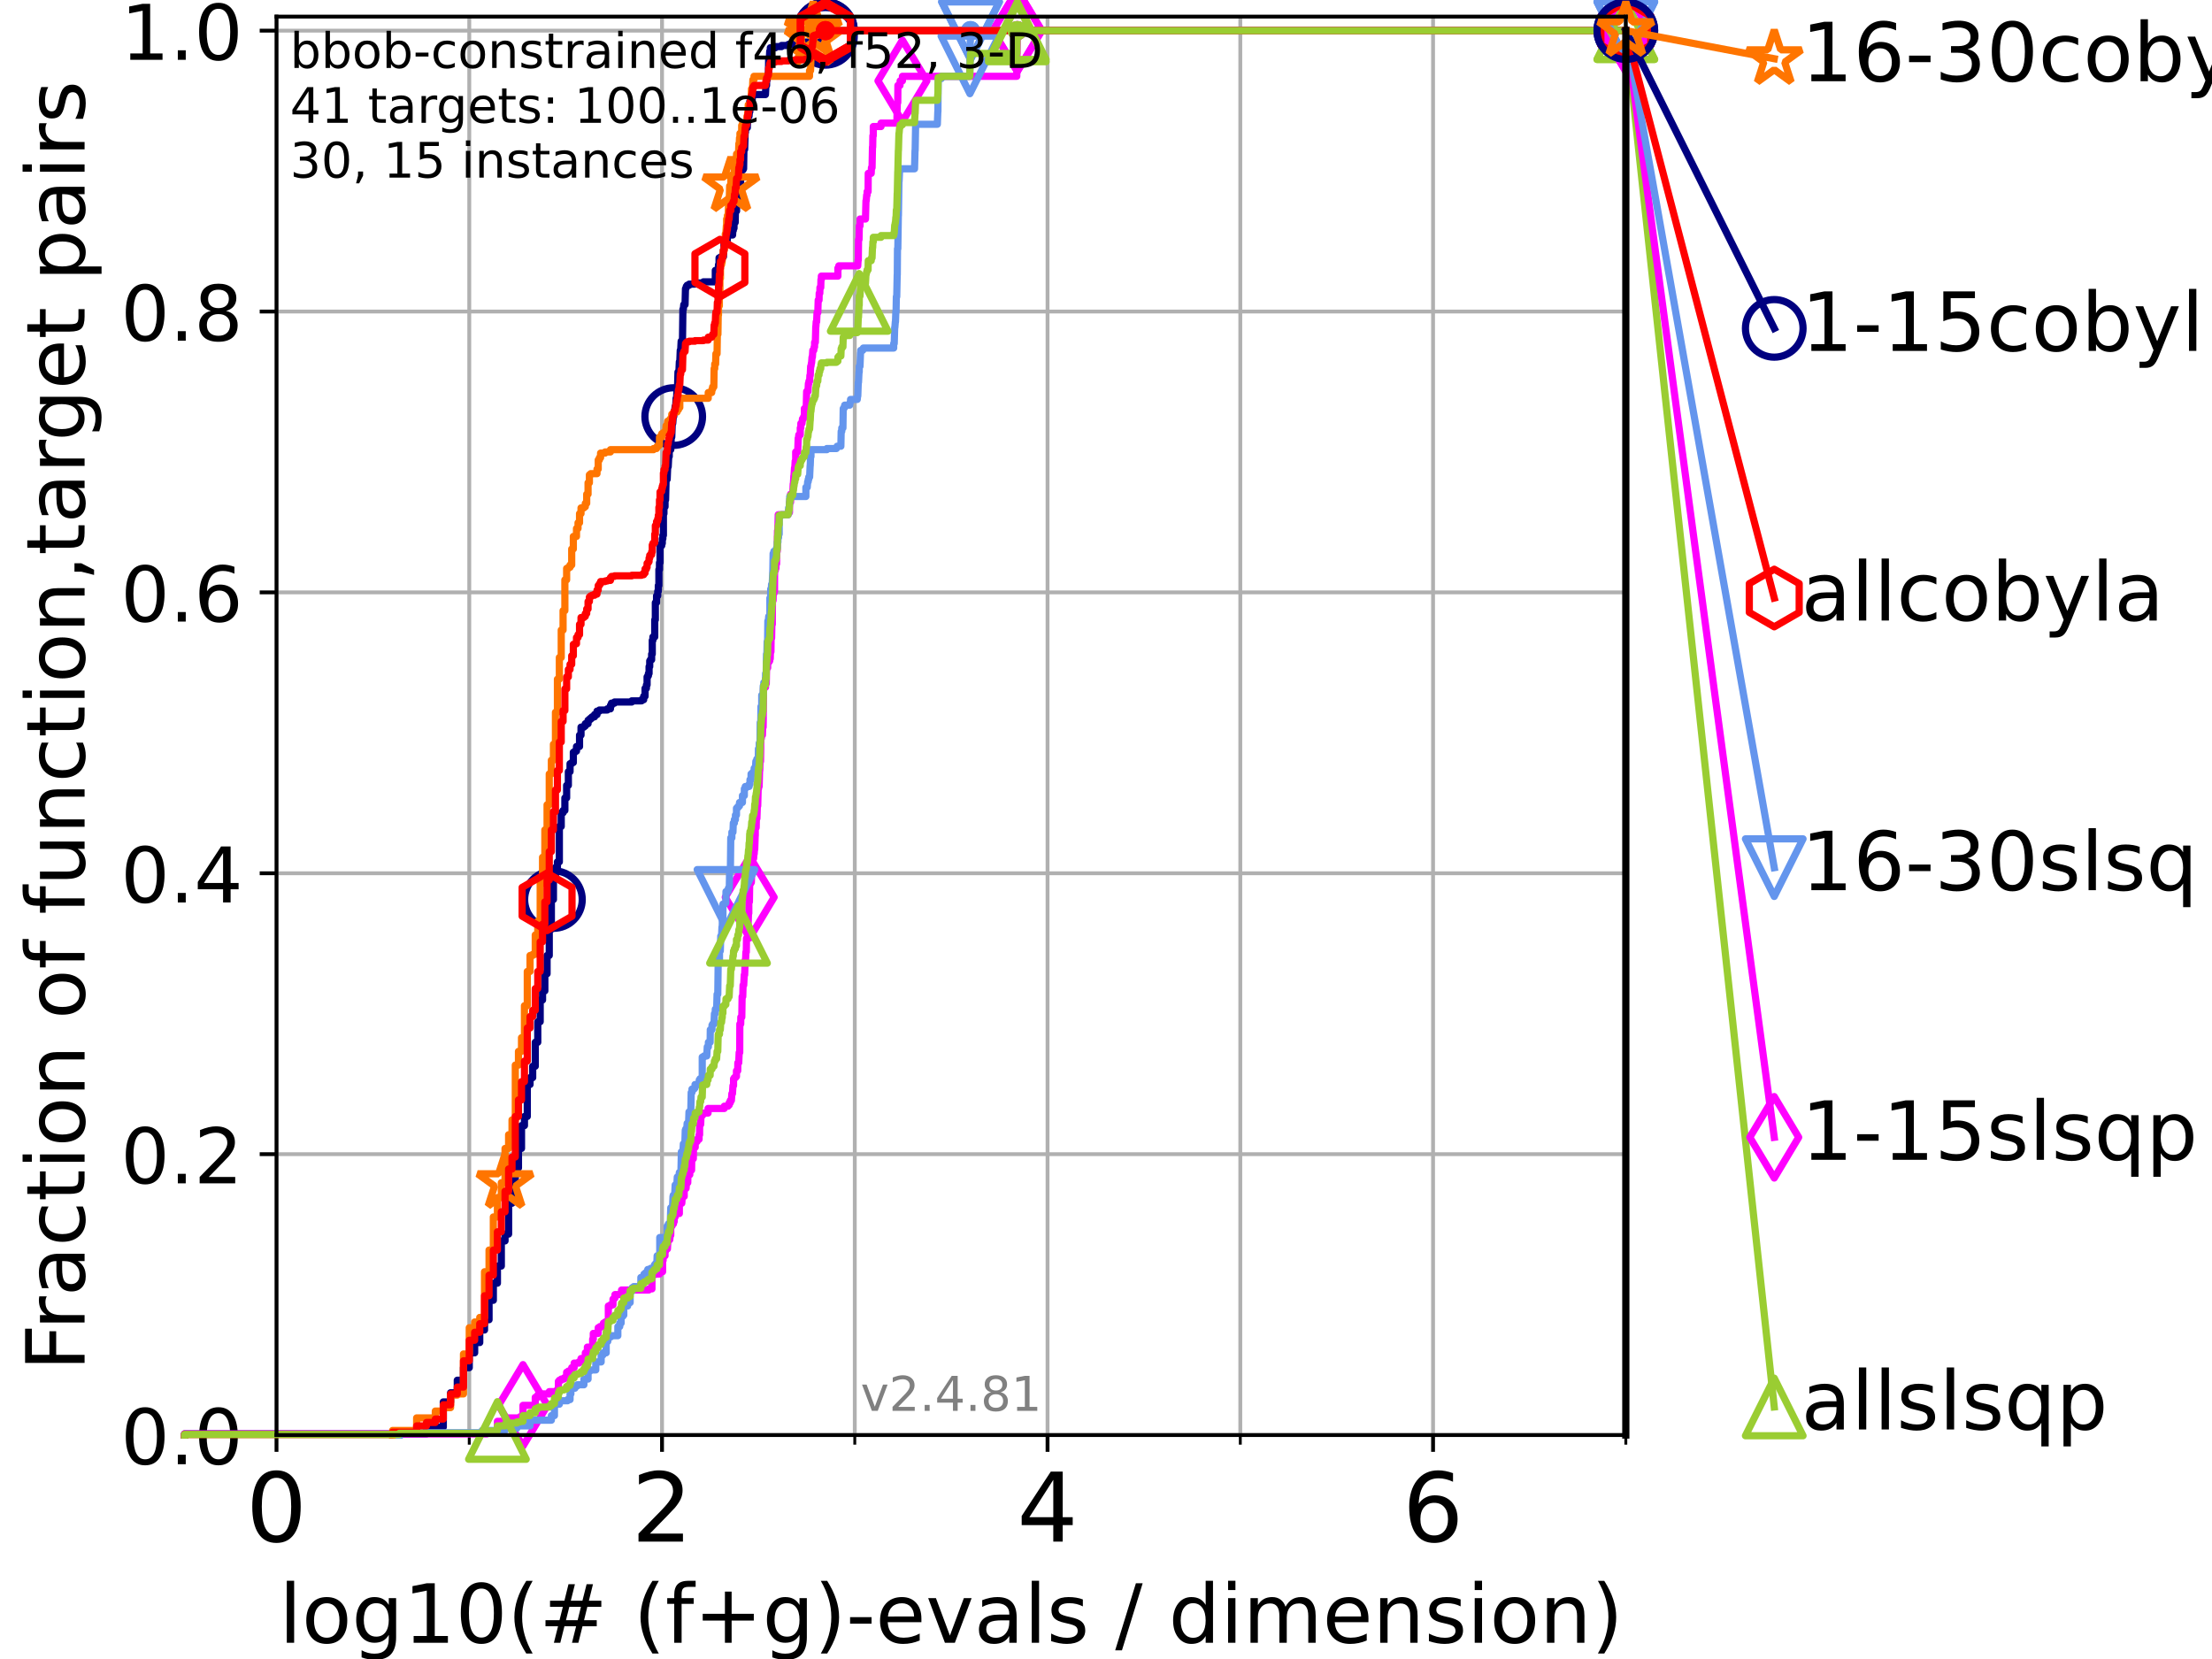 <?xml version="1.0" encoding="utf-8" standalone="no"?>
<!DOCTYPE svg PUBLIC "-//W3C//DTD SVG 1.1//EN"
  "http://www.w3.org/Graphics/SVG/1.1/DTD/svg11.dtd">
<!-- Created with matplotlib (https://matplotlib.org/) -->
<svg height="345.6pt" version="1.1" viewBox="0 0 460.8 345.6" width="460.8pt" xmlns="http://www.w3.org/2000/svg" xmlns:xlink="http://www.w3.org/1999/xlink">
 <defs>
  <style type="text/css">*{stroke-linecap:butt;stroke-linejoin:round;}</style>
 </defs>
 <g id="figure_1">
  <g id="patch_1">
   <path d="M 0 345.6 
L 460.8 345.6 
L 460.8 0 
L 0 0 
z
" style="fill:#ffffff;"/>
  </g>
  <g id="axes_1">
   <g id="patch_2">
    <path d="M 57.6 298.944 
L 338.688 298.944 
L 338.688 3.456 
L 57.6 3.456 
z
" style="fill:#ffffff;"/>
   </g>
   <g id="matplotlib.axis_1">
    <g id="xtick_1">
     <g id="line2d_1">
      <path clip-path="url(#p06d4abff07)" d="M 57.6 298.944 
L 57.6 3.456 
" style="fill:none;stroke:#b0b0b0;stroke-linecap:square;stroke-width:0.8;"/>
     </g>
     <g id="line2d_2">
      <defs>
       <path d="M 0 0 
L 0 3.5 
" id="m4a2d26407e" style="stroke:#000000;stroke-width:0.8;"/>
      </defs>
      <g>
       <use style="stroke:#000000;stroke-width:0.8;" x="57.6" xlink:href="#m4a2d26407e" y="298.944"/>
      </g>
     </g>
     <g id="text_1">
      <!-- 0 -->
      <g transform="translate(51.237 321.141)scale(0.2 -0.2)">
       <defs>
        <path d="M 31.781 66.406 
Q 24.172 66.406 20.328 58.906 
Q 16.5 51.422 16.5 36.375 
Q 16.5 21.391 20.328 13.891 
Q 24.172 6.391 31.781 6.391 
Q 39.453 6.391 43.281 13.891 
Q 47.125 21.391 47.125 36.375 
Q 47.125 51.422 43.281 58.906 
Q 39.453 66.406 31.781 66.406 
z
M 31.781 74.219 
Q 44.047 74.219 50.516 64.516 
Q 56.984 54.828 56.984 36.375 
Q 56.984 17.969 50.516 8.266 
Q 44.047 -1.422 31.781 -1.422 
Q 19.531 -1.422 13.062 8.266 
Q 6.594 17.969 6.594 36.375 
Q 6.594 54.828 13.062 64.516 
Q 19.531 74.219 31.781 74.219 
z
" id="DejaVuSans-48"/>
       </defs>
       <use xlink:href="#DejaVuSans-48"/>
      </g>
     </g>
    </g>
    <g id="xtick_2">
     <g id="line2d_3">
      <path clip-path="url(#p06d4abff07)" d="M 137.911 298.944 
L 137.911 3.456 
" style="fill:none;stroke:#b0b0b0;stroke-linecap:square;stroke-width:0.8;"/>
     </g>
     <g id="line2d_4">
      <g>
       <use style="stroke:#000000;stroke-width:0.8;" x="137.911" xlink:href="#m4a2d26407e" y="298.944"/>
      </g>
     </g>
     <g id="text_2">
      <!-- 2 -->
      <g transform="translate(131.548 321.141)scale(0.2 -0.2)">
       <defs>
        <path d="M 19.188 8.297 
L 53.609 8.297 
L 53.609 0 
L 7.328 0 
L 7.328 8.297 
Q 12.938 14.109 22.625 23.891 
Q 32.328 33.688 34.812 36.531 
Q 39.547 41.844 41.422 45.531 
Q 43.312 49.219 43.312 52.781 
Q 43.312 58.594 39.234 62.25 
Q 35.156 65.922 28.609 65.922 
Q 23.969 65.922 18.812 64.312 
Q 13.672 62.703 7.812 59.422 
L 7.812 69.391 
Q 13.766 71.781 18.938 73 
Q 24.125 74.219 28.422 74.219 
Q 39.75 74.219 46.484 68.547 
Q 53.219 62.891 53.219 53.422 
Q 53.219 48.922 51.531 44.891 
Q 49.859 40.875 45.406 35.406 
Q 44.188 33.984 37.641 27.219 
Q 31.109 20.453 19.188 8.297 
z
" id="DejaVuSans-50"/>
       </defs>
       <use xlink:href="#DejaVuSans-50"/>
      </g>
     </g>
    </g>
    <g id="xtick_3">
     <g id="line2d_5">
      <path clip-path="url(#p06d4abff07)" d="M 218.222 298.944 
L 218.222 3.456 
" style="fill:none;stroke:#b0b0b0;stroke-linecap:square;stroke-width:0.8;"/>
     </g>
     <g id="line2d_6">
      <g>
       <use style="stroke:#000000;stroke-width:0.8;" x="218.222" xlink:href="#m4a2d26407e" y="298.944"/>
      </g>
     </g>
     <g id="text_3">
      <!-- 4 -->
      <g transform="translate(211.859 321.141)scale(0.2 -0.2)">
       <defs>
        <path d="M 37.797 64.312 
L 12.891 25.391 
L 37.797 25.391 
z
M 35.203 72.906 
L 47.609 72.906 
L 47.609 25.391 
L 58.016 25.391 
L 58.016 17.188 
L 47.609 17.188 
L 47.609 0 
L 37.797 0 
L 37.797 17.188 
L 4.891 17.188 
L 4.891 26.703 
z
" id="DejaVuSans-52"/>
       </defs>
       <use xlink:href="#DejaVuSans-52"/>
      </g>
     </g>
    </g>
    <g id="xtick_4">
     <g id="line2d_7">
      <path clip-path="url(#p06d4abff07)" d="M 298.533 298.944 
L 298.533 3.456 
" style="fill:none;stroke:#b0b0b0;stroke-linecap:square;stroke-width:0.8;"/>
     </g>
     <g id="line2d_8">
      <g>
       <use style="stroke:#000000;stroke-width:0.8;" x="298.533" xlink:href="#m4a2d26407e" y="298.944"/>
      </g>
     </g>
     <g id="text_4">
      <!-- 6 -->
      <g transform="translate(292.17 321.141)scale(0.2 -0.2)">
       <defs>
        <path d="M 33.016 40.375 
Q 26.375 40.375 22.484 35.828 
Q 18.609 31.297 18.609 23.391 
Q 18.609 15.531 22.484 10.953 
Q 26.375 6.391 33.016 6.391 
Q 39.656 6.391 43.531 10.953 
Q 47.406 15.531 47.406 23.391 
Q 47.406 31.297 43.531 35.828 
Q 39.656 40.375 33.016 40.375 
z
M 52.594 71.297 
L 52.594 62.312 
Q 48.875 64.062 45.094 64.984 
Q 41.312 65.922 37.594 65.922 
Q 27.828 65.922 22.672 59.328 
Q 17.531 52.734 16.797 39.406 
Q 19.672 43.656 24.016 45.922 
Q 28.375 48.188 33.594 48.188 
Q 44.578 48.188 50.953 41.516 
Q 57.328 34.859 57.328 23.391 
Q 57.328 12.156 50.688 5.359 
Q 44.047 -1.422 33.016 -1.422 
Q 20.359 -1.422 13.672 8.266 
Q 6.984 17.969 6.984 36.375 
Q 6.984 53.656 15.188 63.938 
Q 23.391 74.219 37.203 74.219 
Q 40.922 74.219 44.703 73.484 
Q 48.484 72.75 52.594 71.297 
z
" id="DejaVuSans-54"/>
       </defs>
       <use xlink:href="#DejaVuSans-54"/>
      </g>
     </g>
    </g>
    <g id="xtick_5">
     <g id="line2d_9">
      <path clip-path="url(#p06d4abff07)" d="M 97.755 298.944 
L 97.755 3.456 
" style="fill:none;stroke:#b0b0b0;stroke-linecap:square;stroke-width:0.8;"/>
     </g>
     <g id="line2d_10">
      <defs>
       <path d="M 0 0 
L 0 2 
" id="m8e4d683e69" style="stroke:#000000;stroke-width:0.6;"/>
      </defs>
      <g>
       <use style="stroke:#000000;stroke-width:0.6;" x="97.755" xlink:href="#m8e4d683e69" y="298.944"/>
      </g>
     </g>
    </g>
    <g id="xtick_6">
     <g id="line2d_11">
      <path clip-path="url(#p06d4abff07)" d="M 178.066 298.944 
L 178.066 3.456 
" style="fill:none;stroke:#b0b0b0;stroke-linecap:square;stroke-width:0.8;"/>
     </g>
     <g id="line2d_12">
      <g>
       <use style="stroke:#000000;stroke-width:0.6;" x="178.066" xlink:href="#m8e4d683e69" y="298.944"/>
      </g>
     </g>
    </g>
    <g id="xtick_7">
     <g id="line2d_13">
      <path clip-path="url(#p06d4abff07)" d="M 258.377 298.944 
L 258.377 3.456 
" style="fill:none;stroke:#b0b0b0;stroke-linecap:square;stroke-width:0.8;"/>
     </g>
     <g id="line2d_14">
      <g>
       <use style="stroke:#000000;stroke-width:0.6;" x="258.377" xlink:href="#m8e4d683e69" y="298.944"/>
      </g>
     </g>
    </g>
    <g id="xtick_8">
     <g id="line2d_15">
      <path clip-path="url(#p06d4abff07)" d="M 338.688 298.944 
L 338.688 3.456 
" style="fill:none;stroke:#b0b0b0;stroke-linecap:square;stroke-width:0.8;"/>
     </g>
     <g id="line2d_16">
      <g>
       <use style="stroke:#000000;stroke-width:0.6;" x="338.688" xlink:href="#m8e4d683e69" y="298.944"/>
      </g>
     </g>
    </g>
    <g id="text_5">
     <!-- log10(# (f+g)-evals / dimension) -->
     <g transform="translate(58.145 342.218)scale(0.17 -0.17)">
      <defs>
       <path d="M 9.422 75.984 
L 18.406 75.984 
L 18.406 0 
L 9.422 0 
z
" id="DejaVuSans-108"/>
       <path d="M 30.609 48.391 
Q 23.391 48.391 19.188 42.75 
Q 14.984 37.109 14.984 27.297 
Q 14.984 17.484 19.156 11.844 
Q 23.344 6.203 30.609 6.203 
Q 37.797 6.203 41.984 11.859 
Q 46.188 17.531 46.188 27.297 
Q 46.188 37.016 41.984 42.703 
Q 37.797 48.391 30.609 48.391 
z
M 30.609 56 
Q 42.328 56 49.016 48.375 
Q 55.719 40.766 55.719 27.297 
Q 55.719 13.875 49.016 6.219 
Q 42.328 -1.422 30.609 -1.422 
Q 18.844 -1.422 12.172 6.219 
Q 5.516 13.875 5.516 27.297 
Q 5.516 40.766 12.172 48.375 
Q 18.844 56 30.609 56 
z
" id="DejaVuSans-111"/>
       <path d="M 45.406 27.984 
Q 45.406 37.75 41.375 43.109 
Q 37.359 48.484 30.078 48.484 
Q 22.859 48.484 18.828 43.109 
Q 14.797 37.75 14.797 27.984 
Q 14.797 18.266 18.828 12.891 
Q 22.859 7.516 30.078 7.516 
Q 37.359 7.516 41.375 12.891 
Q 45.406 18.266 45.406 27.984 
z
M 54.391 6.781 
Q 54.391 -7.172 48.188 -13.984 
Q 42 -20.797 29.203 -20.797 
Q 24.469 -20.797 20.266 -20.094 
Q 16.062 -19.391 12.109 -17.922 
L 12.109 -9.188 
Q 16.062 -11.328 19.922 -12.344 
Q 23.781 -13.375 27.781 -13.375 
Q 36.625 -13.375 41.016 -8.766 
Q 45.406 -4.156 45.406 5.172 
L 45.406 9.625 
Q 42.625 4.781 38.281 2.391 
Q 33.938 0 27.875 0 
Q 17.828 0 11.672 7.656 
Q 5.516 15.328 5.516 27.984 
Q 5.516 40.672 11.672 48.328 
Q 17.828 56 27.875 56 
Q 33.938 56 38.281 53.609 
Q 42.625 51.219 45.406 46.391 
L 45.406 54.688 
L 54.391 54.688 
z
" id="DejaVuSans-103"/>
       <path d="M 12.406 8.297 
L 28.516 8.297 
L 28.516 63.922 
L 10.984 60.406 
L 10.984 69.391 
L 28.422 72.906 
L 38.281 72.906 
L 38.281 8.297 
L 54.391 8.297 
L 54.391 0 
L 12.406 0 
z
" id="DejaVuSans-49"/>
       <path d="M 31 75.875 
Q 24.469 64.656 21.281 53.656 
Q 18.109 42.672 18.109 31.391 
Q 18.109 20.125 21.312 9.062 
Q 24.516 -2 31 -13.188 
L 23.188 -13.188 
Q 15.875 -1.703 12.234 9.375 
Q 8.594 20.453 8.594 31.391 
Q 8.594 42.281 12.203 53.312 
Q 15.828 64.359 23.188 75.875 
z
" id="DejaVuSans-40"/>
       <path d="M 51.125 44 
L 36.922 44 
L 32.812 27.688 
L 47.125 27.688 
z
M 43.797 71.781 
L 38.719 51.516 
L 52.984 51.516 
L 58.109 71.781 
L 65.922 71.781 
L 60.891 51.516 
L 76.125 51.516 
L 76.125 44 
L 58.984 44 
L 54.984 27.688 
L 70.516 27.688 
L 70.516 20.219 
L 53.078 20.219 
L 48 0 
L 40.188 0 
L 45.219 20.219 
L 30.906 20.219 
L 25.875 0 
L 18.016 0 
L 23.094 20.219 
L 7.719 20.219 
L 7.719 27.688 
L 24.906 27.688 
L 29 44 
L 13.281 44 
L 13.281 51.516 
L 30.906 51.516 
L 35.891 71.781 
z
" id="DejaVuSans-35"/>
       <path id="DejaVuSans-32"/>
       <path d="M 37.109 75.984 
L 37.109 68.5 
L 28.516 68.5 
Q 23.688 68.5 21.797 66.547 
Q 19.922 64.594 19.922 59.516 
L 19.922 54.688 
L 34.719 54.688 
L 34.719 47.703 
L 19.922 47.703 
L 19.922 0 
L 10.891 0 
L 10.891 47.703 
L 2.297 47.703 
L 2.297 54.688 
L 10.891 54.688 
L 10.891 58.5 
Q 10.891 67.625 15.141 71.797 
Q 19.391 75.984 28.609 75.984 
z
" id="DejaVuSans-102"/>
       <path d="M 46 62.703 
L 46 35.5 
L 73.188 35.5 
L 73.188 27.203 
L 46 27.203 
L 46 0 
L 37.797 0 
L 37.797 27.203 
L 10.594 27.203 
L 10.594 35.5 
L 37.797 35.5 
L 37.797 62.703 
z
" id="DejaVuSans-43"/>
       <path d="M 8.016 75.875 
L 15.828 75.875 
Q 23.141 64.359 26.781 53.312 
Q 30.422 42.281 30.422 31.391 
Q 30.422 20.453 26.781 9.375 
Q 23.141 -1.703 15.828 -13.188 
L 8.016 -13.188 
Q 14.5 -2 17.703 9.062 
Q 20.906 20.125 20.906 31.391 
Q 20.906 42.672 17.703 53.656 
Q 14.5 64.656 8.016 75.875 
z
" id="DejaVuSans-41"/>
       <path d="M 4.891 31.391 
L 31.203 31.391 
L 31.203 23.391 
L 4.891 23.391 
z
" id="DejaVuSans-45"/>
       <path d="M 56.203 29.594 
L 56.203 25.203 
L 14.891 25.203 
Q 15.484 15.922 20.484 11.062 
Q 25.484 6.203 34.422 6.203 
Q 39.594 6.203 44.453 7.469 
Q 49.312 8.734 54.109 11.281 
L 54.109 2.781 
Q 49.266 0.734 44.188 -0.344 
Q 39.109 -1.422 33.891 -1.422 
Q 20.797 -1.422 13.156 6.188 
Q 5.516 13.812 5.516 26.812 
Q 5.516 40.234 12.766 48.109 
Q 20.016 56 32.328 56 
Q 43.359 56 49.781 48.891 
Q 56.203 41.797 56.203 29.594 
z
M 47.219 32.234 
Q 47.125 39.594 43.094 43.984 
Q 39.062 48.391 32.422 48.391 
Q 24.906 48.391 20.391 44.141 
Q 15.875 39.891 15.188 32.172 
z
" id="DejaVuSans-101"/>
       <path d="M 2.984 54.688 
L 12.5 54.688 
L 29.594 8.797 
L 46.688 54.688 
L 56.203 54.688 
L 35.688 0 
L 23.484 0 
z
" id="DejaVuSans-118"/>
       <path d="M 34.281 27.484 
Q 23.391 27.484 19.188 25 
Q 14.984 22.516 14.984 16.5 
Q 14.984 11.719 18.141 8.906 
Q 21.297 6.109 26.703 6.109 
Q 34.188 6.109 38.703 11.406 
Q 43.219 16.703 43.219 25.484 
L 43.219 27.484 
z
M 52.203 31.203 
L 52.203 0 
L 43.219 0 
L 43.219 8.297 
Q 40.141 3.328 35.547 0.953 
Q 30.953 -1.422 24.312 -1.422 
Q 15.922 -1.422 10.953 3.297 
Q 6 8.016 6 15.922 
Q 6 25.141 12.172 29.828 
Q 18.359 34.516 30.609 34.516 
L 43.219 34.516 
L 43.219 35.406 
Q 43.219 41.609 39.141 45 
Q 35.062 48.391 27.688 48.391 
Q 23 48.391 18.547 47.266 
Q 14.109 46.141 10.016 43.891 
L 10.016 52.203 
Q 14.938 54.109 19.578 55.047 
Q 24.219 56 28.609 56 
Q 40.484 56 46.344 49.844 
Q 52.203 43.703 52.203 31.203 
z
" id="DejaVuSans-97"/>
       <path d="M 44.281 53.078 
L 44.281 44.578 
Q 40.484 46.531 36.375 47.5 
Q 32.281 48.484 27.875 48.484 
Q 21.188 48.484 17.844 46.438 
Q 14.5 44.391 14.5 40.281 
Q 14.5 37.156 16.891 35.375 
Q 19.281 33.594 26.516 31.984 
L 29.594 31.297 
Q 39.156 29.25 43.188 25.516 
Q 47.219 21.781 47.219 15.094 
Q 47.219 7.469 41.188 3.016 
Q 35.156 -1.422 24.609 -1.422 
Q 20.219 -1.422 15.453 -0.562 
Q 10.688 0.297 5.422 2 
L 5.422 11.281 
Q 10.406 8.688 15.234 7.391 
Q 20.062 6.109 24.812 6.109 
Q 31.156 6.109 34.562 8.281 
Q 37.984 10.453 37.984 14.406 
Q 37.984 18.062 35.516 20.016 
Q 33.062 21.969 24.703 23.781 
L 21.578 24.516 
Q 13.234 26.266 9.516 29.906 
Q 5.812 33.547 5.812 39.891 
Q 5.812 47.609 11.281 51.797 
Q 16.75 56 26.812 56 
Q 31.781 56 36.172 55.266 
Q 40.578 54.547 44.281 53.078 
z
" id="DejaVuSans-115"/>
       <path d="M 25.391 72.906 
L 33.688 72.906 
L 8.297 -9.281 
L 0 -9.281 
z
" id="DejaVuSans-47"/>
       <path d="M 45.406 46.391 
L 45.406 75.984 
L 54.391 75.984 
L 54.391 0 
L 45.406 0 
L 45.406 8.203 
Q 42.578 3.328 38.25 0.953 
Q 33.938 -1.422 27.875 -1.422 
Q 17.969 -1.422 11.734 6.484 
Q 5.516 14.406 5.516 27.297 
Q 5.516 40.188 11.734 48.094 
Q 17.969 56 27.875 56 
Q 33.938 56 38.25 53.625 
Q 42.578 51.266 45.406 46.391 
z
M 14.797 27.297 
Q 14.797 17.391 18.875 11.75 
Q 22.953 6.109 30.078 6.109 
Q 37.203 6.109 41.297 11.75 
Q 45.406 17.391 45.406 27.297 
Q 45.406 37.203 41.297 42.844 
Q 37.203 48.484 30.078 48.484 
Q 22.953 48.484 18.875 42.844 
Q 14.797 37.203 14.797 27.297 
z
" id="DejaVuSans-100"/>
       <path d="M 9.422 54.688 
L 18.406 54.688 
L 18.406 0 
L 9.422 0 
z
M 9.422 75.984 
L 18.406 75.984 
L 18.406 64.594 
L 9.422 64.594 
z
" id="DejaVuSans-105"/>
       <path d="M 52 44.188 
Q 55.375 50.25 60.062 53.125 
Q 64.75 56 71.094 56 
Q 79.641 56 84.281 50.016 
Q 88.922 44.047 88.922 33.016 
L 88.922 0 
L 79.891 0 
L 79.891 32.719 
Q 79.891 40.578 77.094 44.375 
Q 74.312 48.188 68.609 48.188 
Q 61.625 48.188 57.562 43.547 
Q 53.516 38.922 53.516 30.906 
L 53.516 0 
L 44.484 0 
L 44.484 32.719 
Q 44.484 40.625 41.703 44.406 
Q 38.922 48.188 33.109 48.188 
Q 26.219 48.188 22.156 43.531 
Q 18.109 38.875 18.109 30.906 
L 18.109 0 
L 9.078 0 
L 9.078 54.688 
L 18.109 54.688 
L 18.109 46.188 
Q 21.188 51.219 25.484 53.609 
Q 29.781 56 35.688 56 
Q 41.656 56 45.828 52.969 
Q 50 49.953 52 44.188 
z
" id="DejaVuSans-109"/>
       <path d="M 54.891 33.016 
L 54.891 0 
L 45.906 0 
L 45.906 32.719 
Q 45.906 40.484 42.875 44.328 
Q 39.844 48.188 33.797 48.188 
Q 26.516 48.188 22.312 43.547 
Q 18.109 38.922 18.109 30.906 
L 18.109 0 
L 9.078 0 
L 9.078 54.688 
L 18.109 54.688 
L 18.109 46.188 
Q 21.344 51.125 25.703 53.562 
Q 30.078 56 35.797 56 
Q 45.219 56 50.047 50.172 
Q 54.891 44.344 54.891 33.016 
z
" id="DejaVuSans-110"/>
      </defs>
      <use xlink:href="#DejaVuSans-108"/>
      <use x="27.783" xlink:href="#DejaVuSans-111"/>
      <use x="88.965" xlink:href="#DejaVuSans-103"/>
      <use x="152.441" xlink:href="#DejaVuSans-49"/>
      <use x="216.064" xlink:href="#DejaVuSans-48"/>
      <use x="279.688" xlink:href="#DejaVuSans-40"/>
      <use x="318.701" xlink:href="#DejaVuSans-35"/>
      <use x="402.49" xlink:href="#DejaVuSans-32"/>
      <use x="434.277" xlink:href="#DejaVuSans-40"/>
      <use x="473.291" xlink:href="#DejaVuSans-102"/>
      <use x="508.496" xlink:href="#DejaVuSans-43"/>
      <use x="592.285" xlink:href="#DejaVuSans-103"/>
      <use x="655.762" xlink:href="#DejaVuSans-41"/>
      <use x="694.775" xlink:href="#DejaVuSans-45"/>
      <use x="730.859" xlink:href="#DejaVuSans-101"/>
      <use x="792.383" xlink:href="#DejaVuSans-118"/>
      <use x="851.562" xlink:href="#DejaVuSans-97"/>
      <use x="912.842" xlink:href="#DejaVuSans-108"/>
      <use x="940.625" xlink:href="#DejaVuSans-115"/>
      <use x="992.725" xlink:href="#DejaVuSans-32"/>
      <use x="1024.512" xlink:href="#DejaVuSans-47"/>
      <use x="1058.203" xlink:href="#DejaVuSans-32"/>
      <use x="1089.99" xlink:href="#DejaVuSans-100"/>
      <use x="1153.467" xlink:href="#DejaVuSans-105"/>
      <use x="1181.25" xlink:href="#DejaVuSans-109"/>
      <use x="1278.662" xlink:href="#DejaVuSans-101"/>
      <use x="1340.186" xlink:href="#DejaVuSans-110"/>
      <use x="1403.564" xlink:href="#DejaVuSans-115"/>
      <use x="1455.664" xlink:href="#DejaVuSans-105"/>
      <use x="1483.447" xlink:href="#DejaVuSans-111"/>
      <use x="1544.629" xlink:href="#DejaVuSans-110"/>
      <use x="1608.008" xlink:href="#DejaVuSans-41"/>
     </g>
    </g>
   </g>
   <g id="matplotlib.axis_2">
    <g id="ytick_1">
     <g id="line2d_17">
      <path clip-path="url(#p06d4abff07)" d="M 57.6 298.944 
L 338.688 298.944 
" style="fill:none;stroke:#b0b0b0;stroke-linecap:square;stroke-width:0.8;"/>
     </g>
     <g id="line2d_18">
      <defs>
       <path d="M 0 0 
L -3.5 0 
" id="m9da8fc9cf9" style="stroke:#000000;stroke-width:0.8;"/>
      </defs>
      <g>
       <use style="stroke:#000000;stroke-width:0.8;" x="57.6" xlink:href="#m9da8fc9cf9" y="298.944"/>
      </g>
     </g>
     <g id="text_6">
      <!-- 0.0 -->
      <g transform="translate(25.155 305.023)scale(0.16 -0.16)">
       <defs>
        <path d="M 10.688 12.406 
L 21 12.406 
L 21 0 
L 10.688 0 
z
" id="DejaVuSans-46"/>
       </defs>
       <use xlink:href="#DejaVuSans-48"/>
       <use x="63.623" xlink:href="#DejaVuSans-46"/>
       <use x="95.41" xlink:href="#DejaVuSans-48"/>
      </g>
     </g>
    </g>
    <g id="ytick_2">
     <g id="line2d_19">
      <path clip-path="url(#p06d4abff07)" d="M 57.6 240.432 
L 338.688 240.432 
" style="fill:none;stroke:#b0b0b0;stroke-linecap:square;stroke-width:0.8;"/>
     </g>
     <g id="line2d_20">
      <g>
       <use style="stroke:#000000;stroke-width:0.8;" x="57.6" xlink:href="#m9da8fc9cf9" y="240.432"/>
      </g>
     </g>
     <g id="text_7">
      <!-- 0.2 -->
      <g transform="translate(25.155 246.51)scale(0.16 -0.16)">
       <use xlink:href="#DejaVuSans-48"/>
       <use x="63.623" xlink:href="#DejaVuSans-46"/>
       <use x="95.41" xlink:href="#DejaVuSans-50"/>
      </g>
     </g>
    </g>
    <g id="ytick_3">
     <g id="line2d_21">
      <path clip-path="url(#p06d4abff07)" d="M 57.6 181.919 
L 338.688 181.919 
" style="fill:none;stroke:#b0b0b0;stroke-linecap:square;stroke-width:0.8;"/>
     </g>
     <g id="line2d_22">
      <g>
       <use style="stroke:#000000;stroke-width:0.8;" x="57.6" xlink:href="#m9da8fc9cf9" y="181.919"/>
      </g>
     </g>
     <g id="text_8">
      <!-- 0.4 -->
      <g transform="translate(25.155 187.998)scale(0.16 -0.16)">
       <use xlink:href="#DejaVuSans-48"/>
       <use x="63.623" xlink:href="#DejaVuSans-46"/>
       <use x="95.41" xlink:href="#DejaVuSans-52"/>
      </g>
     </g>
    </g>
    <g id="ytick_4">
     <g id="line2d_23">
      <path clip-path="url(#p06d4abff07)" d="M 57.6 123.407 
L 338.688 123.407 
" style="fill:none;stroke:#b0b0b0;stroke-linecap:square;stroke-width:0.8;"/>
     </g>
     <g id="line2d_24">
      <g>
       <use style="stroke:#000000;stroke-width:0.8;" x="57.6" xlink:href="#m9da8fc9cf9" y="123.407"/>
      </g>
     </g>
     <g id="text_9">
      <!-- 0.6 -->
      <g transform="translate(25.155 129.485)scale(0.16 -0.16)">
       <use xlink:href="#DejaVuSans-48"/>
       <use x="63.623" xlink:href="#DejaVuSans-46"/>
       <use x="95.41" xlink:href="#DejaVuSans-54"/>
      </g>
     </g>
    </g>
    <g id="ytick_5">
     <g id="line2d_25">
      <path clip-path="url(#p06d4abff07)" d="M 57.6 64.894 
L 338.688 64.894 
" style="fill:none;stroke:#b0b0b0;stroke-linecap:square;stroke-width:0.8;"/>
     </g>
     <g id="line2d_26">
      <g>
       <use style="stroke:#000000;stroke-width:0.8;" x="57.6" xlink:href="#m9da8fc9cf9" y="64.894"/>
      </g>
     </g>
     <g id="text_10">
      <!-- 0.8 -->
      <g transform="translate(25.155 70.973)scale(0.16 -0.16)">
       <defs>
        <path d="M 31.781 34.625 
Q 24.75 34.625 20.719 30.859 
Q 16.703 27.094 16.703 20.516 
Q 16.703 13.922 20.719 10.156 
Q 24.75 6.391 31.781 6.391 
Q 38.812 6.391 42.859 10.172 
Q 46.922 13.969 46.922 20.516 
Q 46.922 27.094 42.891 30.859 
Q 38.875 34.625 31.781 34.625 
z
M 21.922 38.812 
Q 15.578 40.375 12.031 44.719 
Q 8.5 49.078 8.5 55.328 
Q 8.5 64.062 14.719 69.141 
Q 20.953 74.219 31.781 74.219 
Q 42.672 74.219 48.875 69.141 
Q 55.078 64.062 55.078 55.328 
Q 55.078 49.078 51.531 44.719 
Q 48 40.375 41.703 38.812 
Q 48.828 37.156 52.797 32.312 
Q 56.781 27.484 56.781 20.516 
Q 56.781 9.906 50.312 4.234 
Q 43.844 -1.422 31.781 -1.422 
Q 19.734 -1.422 13.25 4.234 
Q 6.781 9.906 6.781 20.516 
Q 6.781 27.484 10.781 32.312 
Q 14.797 37.156 21.922 38.812 
z
M 18.312 54.391 
Q 18.312 48.734 21.844 45.562 
Q 25.391 42.391 31.781 42.391 
Q 38.141 42.391 41.719 45.562 
Q 45.312 48.734 45.312 54.391 
Q 45.312 60.062 41.719 63.234 
Q 38.141 66.406 31.781 66.406 
Q 25.391 66.406 21.844 63.234 
Q 18.312 60.062 18.312 54.391 
z
" id="DejaVuSans-56"/>
       </defs>
       <use xlink:href="#DejaVuSans-48"/>
       <use x="63.623" xlink:href="#DejaVuSans-46"/>
       <use x="95.41" xlink:href="#DejaVuSans-56"/>
      </g>
     </g>
    </g>
    <g id="ytick_6">
     <g id="line2d_27">
      <path clip-path="url(#p06d4abff07)" d="M 57.6 6.382 
L 338.688 6.382 
" style="fill:none;stroke:#b0b0b0;stroke-linecap:square;stroke-width:0.8;"/>
     </g>
     <g id="line2d_28">
      <g>
       <use style="stroke:#000000;stroke-width:0.8;" x="57.6" xlink:href="#m9da8fc9cf9" y="6.382"/>
      </g>
     </g>
     <g id="text_11">
      <!-- 1.0 -->
      <g transform="translate(25.155 12.46)scale(0.16 -0.16)">
       <use xlink:href="#DejaVuSans-49"/>
       <use x="63.623" xlink:href="#DejaVuSans-46"/>
       <use x="95.41" xlink:href="#DejaVuSans-48"/>
      </g>
     </g>
    </g>
    <g id="text_12">
     <!-- Fraction of function,target pairs -->
     <g transform="translate(17.62 285.585)rotate(-90)scale(0.17 -0.17)">
      <defs>
       <path d="M 9.812 72.906 
L 51.703 72.906 
L 51.703 64.594 
L 19.672 64.594 
L 19.672 43.109 
L 48.578 43.109 
L 48.578 34.812 
L 19.672 34.812 
L 19.672 0 
L 9.812 0 
z
" id="DejaVuSans-70"/>
       <path d="M 41.109 46.297 
Q 39.594 47.172 37.812 47.578 
Q 36.031 48 33.891 48 
Q 26.266 48 22.188 43.047 
Q 18.109 38.094 18.109 28.812 
L 18.109 0 
L 9.078 0 
L 9.078 54.688 
L 18.109 54.688 
L 18.109 46.188 
Q 20.953 51.172 25.484 53.578 
Q 30.031 56 36.531 56 
Q 37.453 56 38.578 55.875 
Q 39.703 55.766 41.062 55.516 
z
" id="DejaVuSans-114"/>
       <path d="M 48.781 52.594 
L 48.781 44.188 
Q 44.969 46.297 41.141 47.344 
Q 37.312 48.391 33.406 48.391 
Q 24.656 48.391 19.812 42.844 
Q 14.984 37.312 14.984 27.297 
Q 14.984 17.281 19.812 11.734 
Q 24.656 6.203 33.406 6.203 
Q 37.312 6.203 41.141 7.25 
Q 44.969 8.297 48.781 10.406 
L 48.781 2.094 
Q 45.016 0.344 40.984 -0.531 
Q 36.969 -1.422 32.422 -1.422 
Q 20.062 -1.422 12.781 6.344 
Q 5.516 14.109 5.516 27.297 
Q 5.516 40.672 12.859 48.328 
Q 20.219 56 33.016 56 
Q 37.156 56 41.109 55.141 
Q 45.062 54.297 48.781 52.594 
z
" id="DejaVuSans-99"/>
       <path d="M 18.312 70.219 
L 18.312 54.688 
L 36.812 54.688 
L 36.812 47.703 
L 18.312 47.703 
L 18.312 18.016 
Q 18.312 11.328 20.141 9.422 
Q 21.969 7.516 27.594 7.516 
L 36.812 7.516 
L 36.812 0 
L 27.594 0 
Q 17.188 0 13.234 3.875 
Q 9.281 7.766 9.281 18.016 
L 9.281 47.703 
L 2.688 47.703 
L 2.688 54.688 
L 9.281 54.688 
L 9.281 70.219 
z
" id="DejaVuSans-116"/>
       <path d="M 8.5 21.578 
L 8.5 54.688 
L 17.484 54.688 
L 17.484 21.922 
Q 17.484 14.156 20.5 10.266 
Q 23.531 6.391 29.594 6.391 
Q 36.859 6.391 41.078 11.031 
Q 45.312 15.672 45.312 23.688 
L 45.312 54.688 
L 54.297 54.688 
L 54.297 0 
L 45.312 0 
L 45.312 8.406 
Q 42.047 3.422 37.719 1 
Q 33.406 -1.422 27.688 -1.422 
Q 18.266 -1.422 13.375 4.438 
Q 8.5 10.297 8.5 21.578 
z
M 31.109 56 
z
" id="DejaVuSans-117"/>
       <path d="M 11.719 12.406 
L 22.016 12.406 
L 22.016 4 
L 14.016 -11.625 
L 7.719 -11.625 
L 11.719 4 
z
" id="DejaVuSans-44"/>
       <path d="M 18.109 8.203 
L 18.109 -20.797 
L 9.078 -20.797 
L 9.078 54.688 
L 18.109 54.688 
L 18.109 46.391 
Q 20.953 51.266 25.266 53.625 
Q 29.594 56 35.594 56 
Q 45.562 56 51.781 48.094 
Q 58.016 40.188 58.016 27.297 
Q 58.016 14.406 51.781 6.484 
Q 45.562 -1.422 35.594 -1.422 
Q 29.594 -1.422 25.266 0.953 
Q 20.953 3.328 18.109 8.203 
z
M 48.688 27.297 
Q 48.688 37.203 44.609 42.844 
Q 40.531 48.484 33.406 48.484 
Q 26.266 48.484 22.188 42.844 
Q 18.109 37.203 18.109 27.297 
Q 18.109 17.391 22.188 11.75 
Q 26.266 6.109 33.406 6.109 
Q 40.531 6.109 44.609 11.75 
Q 48.688 17.391 48.688 27.297 
z
" id="DejaVuSans-112"/>
      </defs>
      <use xlink:href="#DejaVuSans-70"/>
      <use x="50.27" xlink:href="#DejaVuSans-114"/>
      <use x="91.383" xlink:href="#DejaVuSans-97"/>
      <use x="152.662" xlink:href="#DejaVuSans-99"/>
      <use x="207.643" xlink:href="#DejaVuSans-116"/>
      <use x="246.852" xlink:href="#DejaVuSans-105"/>
      <use x="274.635" xlink:href="#DejaVuSans-111"/>
      <use x="335.816" xlink:href="#DejaVuSans-110"/>
      <use x="399.195" xlink:href="#DejaVuSans-32"/>
      <use x="430.982" xlink:href="#DejaVuSans-111"/>
      <use x="492.164" xlink:href="#DejaVuSans-102"/>
      <use x="527.369" xlink:href="#DejaVuSans-32"/>
      <use x="559.156" xlink:href="#DejaVuSans-102"/>
      <use x="594.361" xlink:href="#DejaVuSans-117"/>
      <use x="657.74" xlink:href="#DejaVuSans-110"/>
      <use x="721.119" xlink:href="#DejaVuSans-99"/>
      <use x="776.1" xlink:href="#DejaVuSans-116"/>
      <use x="815.309" xlink:href="#DejaVuSans-105"/>
      <use x="843.092" xlink:href="#DejaVuSans-111"/>
      <use x="904.273" xlink:href="#DejaVuSans-110"/>
      <use x="967.652" xlink:href="#DejaVuSans-44"/>
      <use x="999.439" xlink:href="#DejaVuSans-116"/>
      <use x="1038.648" xlink:href="#DejaVuSans-97"/>
      <use x="1099.928" xlink:href="#DejaVuSans-114"/>
      <use x="1139.291" xlink:href="#DejaVuSans-103"/>
      <use x="1202.768" xlink:href="#DejaVuSans-101"/>
      <use x="1264.291" xlink:href="#DejaVuSans-116"/>
      <use x="1303.5" xlink:href="#DejaVuSans-32"/>
      <use x="1335.287" xlink:href="#DejaVuSans-112"/>
      <use x="1398.764" xlink:href="#DejaVuSans-97"/>
      <use x="1460.043" xlink:href="#DejaVuSans-105"/>
      <use x="1487.826" xlink:href="#DejaVuSans-114"/>
      <use x="1528.939" xlink:href="#DejaVuSans-115"/>
     </g>
    </g>
   </g>
   <g id="line2d_29">
    <defs>
     <path d="M 0 1.5 
C 0.398 1.5 0.779 1.342 1.061 1.061 
C 1.342 0.779 1.5 0.398 1.5 0 
C 1.5 -0.398 1.342 -0.779 1.061 -1.061 
C 0.779 -1.342 0.398 -1.5 0 -1.5 
C -0.398 -1.5 -0.779 -1.342 -1.061 -1.061 
C -1.342 -0.779 -1.5 -0.398 -1.5 0 
C -1.5 0.398 -1.342 0.779 -1.061 1.061 
C -0.779 1.342 -0.398 1.5 0 1.5 
z
" id="m53170f55f7" style="stroke:#000080;"/>
    </defs>
    <g>
     <use style="fill:#000080;stroke:#000080;" x="171.954" xlink:href="#m53170f55f7" y="6.382"/>
     <use style="fill:#000080;stroke:#000080;" x="171.954" xlink:href="#m53170f55f7" y="6.382"/>
    </g>
   </g>
   <g id="line2d_30">
    <path d="M 38.441 298.944 
L 38.441 298.706 
L 88.847 298.706 
L 88.847 297.279 
L 92.347 297.279 
L 92.347 292.046 
L 93.864 292.046 
L 93.864 290.143 
L 95.26 290.143 
L 95.26 287.527 
L 96.552 287.527 
L 96.552 284.911 
L 97.755 284.911 
L 97.755 281.818 
L 98.881 281.818 
L 98.881 279.678 
L 99.938 279.678 
L 99.938 277.061 
L 100.935 277.061 
L 100.935 274.921 
L 101.878 274.921 
L 101.878 270.877 
L 102.772 270.877 
L 102.772 267.309 
L 103.623 267.309 
L 103.623 263.741 
L 104.435 263.741 
L 104.435 258.509 
L 105.21 258.509 
L 105.21 257.081 
L 105.952 257.081 
L 105.952 250.659 
L 106.664 250.659 
L 106.664 248.756 
L 107.348 248.756 
L 107.348 243.286 
L 108.006 243.286 
L 108.006 239.242 
L 108.64 239.242 
L 108.64 234.485 
L 109.252 234.485 
L 109.252 232.582 
L 109.843 232.582 
L 109.843 225.922 
L 110.415 225.922 
L 110.415 224.495 
L 110.969 224.495 
L 110.969 222.117 
L 111.506 222.117 
L 111.506 217.122 
L 112.026 217.122 
L 112.026 212.84 
L 112.532 212.84 
L 112.532 208.321 
L 113.023 208.321 
L 113.023 206.418 
L 113.501 206.418 
L 113.501 202.85 
L 113.966 202.85 
L 113.966 199.045 
L 114.419 199.045 
L 114.419 193.574 
L 114.86 193.574 
L 114.86 187.39 
L 115.291 187.39 
L 115.291 183.108 
L 115.711 183.108 
L 115.711 180.73 
L 116.122 180.73 
L 116.122 179.54 
L 116.523 179.54 
L 116.523 172.167 
L 116.914 172.167 
L 116.914 169.313 
L 117.298 169.313 
L 117.298 168.837 
L 117.673 168.837 
L 117.673 166.221 
L 118.04 166.221 
L 118.04 163.604 
L 118.4 163.604 
L 118.4 160.75 
L 118.752 160.75 
L 118.752 159.085 
L 119.097 159.085 
L 119.097 158.847 
L 119.436 158.847 
L 119.436 156.706 
L 119.768 156.706 
L 119.768 156.469 
L 120.094 156.469 
L 120.094 155.517 
L 120.728 155.517 
L 120.728 153.139 
L 121.037 153.139 
L 121.037 151.474 
L 121.638 151.474 
L 121.638 151.236 
L 121.931 151.236 
L 121.931 150.76 
L 122.503 150.76 
L 122.503 150.046 
L 122.782 150.046 
L 122.782 149.809 
L 123.057 149.809 
L 123.057 149.571 
L 123.327 149.571 
L 123.327 149.333 
L 123.856 149.333 
L 123.856 148.857 
L 124.369 148.857 
L 124.369 148.144 
L 124.867 148.144 
L 124.867 147.906 
L 126.507 147.906 
L 126.507 147.668 
L 127.165 147.668 
L 127.165 146.954 
L 127.379 146.954 
L 127.379 146.479 
L 128.006 146.479 
L 128.006 146.241 
L 131.607 146.241 
L 131.607 146.003 
L 133.652 146.003 
L 133.652 145.765 
L 134.092 145.765 
L 134.092 145.051 
L 134.379 145.051 
L 134.379 143.386 
L 134.661 143.386 
L 134.661 142.673 
L 134.801 142.673 
L 134.801 141.008 
L 134.939 141.008 
L 134.939 140.77 
L 135.077 140.77 
L 135.077 140.294 
L 135.213 140.294 
L 135.213 138.867 
L 135.348 138.867 
L 135.348 137.678 
L 135.482 137.678 
L 135.482 137.44 
L 135.747 137.44 
L 135.747 136.251 
L 135.879 136.251 
L 135.879 133.397 
L 136.009 133.397 
L 136.009 132.683 
L 136.393 132.683 
L 136.393 129.115 
L 136.52 129.115 
L 136.52 125.547 
L 136.77 125.547 
L 136.77 124.12 
L 137.016 124.12 
L 137.016 123.169 
L 137.138 123.169 
L 137.138 121.979 
L 137.259 121.979 
L 137.259 118.649 
L 137.38 118.649 
L 137.38 117.222 
L 137.499 117.222 
L 137.499 113.892 
L 137.618 113.892 
L 137.618 113.654 
L 137.853 113.654 
L 137.853 113.179 
L 137.969 113.179 
L 137.969 112.227 
L 138.084 112.227 
L 138.084 111.514 
L 138.199 111.514 
L 138.199 106.995 
L 138.313 106.995 
L 138.313 105.567 
L 138.539 105.567 
L 138.539 104.14 
L 138.651 104.14 
L 138.762 99.859 
L 138.982 99.859 
L 139.091 97.242 
L 139.199 97.242 
L 139.307 95.102 
L 139.414 95.102 
L 139.414 93.675 
L 139.731 93.675 
L 139.835 91.058 
L 139.939 91.058 
L 140.042 88.204 
L 140.145 88.204 
L 140.247 86.777 
L 140.348 86.777 
L 140.449 85.588 
L 140.549 85.588 
L 140.649 84.636 
L 140.748 84.636 
L 140.847 82.971 
L 140.944 82.971 
L 141.042 80.83 
L 141.139 80.83 
L 141.235 77.5 
L 141.426 77.5 
L 141.521 75.36 
L 141.615 75.36 
L 141.709 72.981 
L 141.802 72.981 
L 141.895 71.078 
L 142.17 71.078 
L 142.261 64.418 
L 142.352 64.418 
L 142.442 63.467 
L 142.708 63.467 
L 142.797 60.137 
L 142.884 60.137 
L 142.971 59.661 
L 143.144 59.661 
L 143.144 59.423 
L 143.57 59.423 
L 143.57 59.186 
L 144.787 59.186 
L 144.787 58.948 
L 146.538 58.948 
L 146.538 58.71 
L 149.012 58.71 
L 149.012 56.331 
L 149.617 56.331 
L 149.676 55.142 
L 149.794 55.142 
L 149.794 53.715 
L 150.201 53.715 
L 150.201 53.477 
L 150.711 53.477 
L 150.711 52.05 
L 150.822 52.05 
L 150.822 50.623 
L 151.206 50.623 
L 151.206 50.385 
L 151.475 50.385 
L 151.582 48.958 
L 152.612 48.958 
L 152.662 48.006 
L 152.762 48.006 
L 152.762 47.531 
L 152.91 47.531 
L 152.91 46.341 
L 153.154 46.341 
L 153.203 43.963 
L 153.443 43.963 
L 153.443 42.298 
L 153.633 42.298 
L 153.633 42.06 
L 153.867 42.06 
L 153.914 39.919 
L 154.144 39.919 
L 154.144 38.73 
L 154.281 38.73 
L 154.281 35.4 
L 154.774 35.4 
L 154.774 35.162 
L 154.906 35.162 
L 154.972 31.119 
L 155.124 31.119 
L 155.232 27.551 
L 155.297 27.551 
L 155.297 26.599 
L 155.679 26.599 
L 155.742 24.459 
L 155.887 24.459 
L 155.887 24.221 
L 156.032 24.221 
L 156.114 23.269 
L 156.196 23.269 
L 156.196 21.129 
L 156.678 21.129 
L 156.757 19.939 
L 156.796 19.939 
L 156.796 19.702 
L 159.457 19.702 
L 159.558 17.799 
L 159.692 17.799 
L 159.692 16.609 
L 159.824 16.609 
L 159.923 15.896 
L 159.956 15.896 
L 159.956 15.42 
L 160.087 15.42 
L 160.12 12.566 
L 160.249 12.566 
L 160.346 10.663 
L 160.474 10.663 
L 160.474 9.949 
L 161.526 9.949 
L 161.526 9.712 
L 162.799 9.712 
L 162.799 9.474 
L 164.244 9.474 
L 164.244 9.236 
L 165.673 9.236 
L 165.673 8.998 
L 167.704 8.998 
L 167.704 8.76 
L 168.825 8.76 
L 168.825 8.522 
L 169.655 8.522 
L 169.655 8.284 
L 170.064 8.284 
L 170.064 8.047 
L 171.888 8.047 
L 171.954 6.382 
L 338.688 6.382 
L 338.688 6.382 
" style="fill:none;stroke:#000080;stroke-linecap:square;stroke-width:1.5;"/>
   </g>
   <g id="line2d_31">
    <defs>
     <path d="M 0 6 
C 1.591 6 3.117 5.368 4.243 4.243 
C 5.368 3.117 6 1.591 6 0 
C 6 -1.591 5.368 -3.117 4.243 -4.243 
C 3.117 -5.368 1.591 -6 0 -6 
C -1.591 -6 -3.117 -5.368 -4.243 -4.243 
C -5.368 -3.117 -6 -1.591 -6 0 
C -6 1.591 -5.368 3.117 -4.243 4.243 
C -3.117 5.368 -1.591 6 0 6 
z
" id="m0bba443c6c" style="stroke:#000080;stroke-width:1.5;"/>
    </defs>
    <g>
     <use style="fill-opacity:0;stroke:#000080;stroke-width:1.5;" x="115.291" xlink:href="#m0bba443c6c" y="187.39"/>
     <use style="fill-opacity:0;stroke:#000080;stroke-width:1.5;" x="140.348" xlink:href="#m0bba443c6c" y="86.777"/>
     <use style="fill-opacity:0;stroke:#000080;stroke-width:1.5;" x="171.954" xlink:href="#m0bba443c6c" y="7.571"/>
     <use style="fill-opacity:0;stroke:#000080;stroke-width:1.5;" x="171.954" xlink:href="#m0bba443c6c" y="6.382"/>
     <use style="fill-opacity:0;stroke:#000080;stroke-width:1.5;" x="171.954" xlink:href="#m0bba443c6c" y="6.382"/>
     <use style="fill-opacity:0;stroke:#000080;stroke-width:1.5;" x="338.688" xlink:href="#m0bba443c6c" y="6.382"/>
    </g>
   </g>
   <g id="line2d_32">
    <path style="fill:none;stroke:#000080;stroke-linecap:square;stroke-width:1.5;"/>
    <g/>
   </g>
   <g id="line2d_33">
    <defs>
     <path d="M 0 1.5 
C 0.398 1.5 0.779 1.342 1.061 1.061 
C 1.342 0.779 1.5 0.398 1.5 0 
C 1.5 -0.398 1.342 -0.779 1.061 -1.061 
C 0.779 -1.342 0.398 -1.5 0 -1.5 
C -0.398 -1.5 -0.779 -1.342 -1.061 -1.061 
C -1.342 -0.779 -1.5 -0.398 -1.5 0 
C -1.5 0.398 -1.342 0.779 -1.061 1.061 
C -0.779 1.342 -0.398 1.5 0 1.5 
z
" id="mee7a951fcf" style="stroke:#ff00ff;"/>
    </defs>
    <g>
     <use style="fill:#ff00ff;stroke:#ff00ff;" x="211.923" xlink:href="#mee7a951fcf" y="6.382"/>
     <use style="fill:#ff00ff;stroke:#ff00ff;" x="211.923" xlink:href="#mee7a951fcf" y="6.382"/>
    </g>
   </g>
   <g id="line2d_34">
    <path d="M 38.441 298.944 
L 38.441 298.706 
L 101.413 298.706 
L 101.413 298.23 
L 103.203 298.23 
L 103.203 297.993 
L 103.623 297.993 
L 103.623 296.09 
L 105.21 296.09 
L 105.21 295.852 
L 105.952 295.852 
L 105.952 295.376 
L 108.326 295.376 
L 108.326 295.138 
L 108.949 295.138 
L 108.949 292.76 
L 111.506 292.76 
L 111.506 291.095 
L 112.026 291.095 
L 112.026 290.619 
L 112.281 290.619 
L 112.281 290.381 
L 114.419 290.381 
L 114.419 289.905 
L 116.122 289.905 
L 116.122 289.43 
L 116.323 289.43 
L 116.323 287.765 
L 116.523 287.765 
L 116.523 287.527 
L 116.914 287.527 
L 116.914 287.289 
L 117.486 287.289 
L 117.486 287.051 
L 117.857 287.051 
L 117.857 286.813 
L 118.04 286.813 
L 118.04 285.862 
L 118.4 285.862 
L 118.4 285.624 
L 119.097 285.624 
L 119.097 284.911 
L 119.603 284.911 
L 119.603 283.959 
L 120.572 283.959 
L 120.572 283.721 
L 121.037 283.721 
L 121.037 283.008 
L 121.931 283.008 
L 121.931 281.818 
L 122.362 281.818 
L 122.362 280.629 
L 123.461 280.629 
L 123.461 278.964 
L 123.594 278.964 
L 123.594 277.775 
L 124.62 277.775 
L 124.62 276.586 
L 124.989 276.586 
L 124.989 276.348 
L 125.706 276.348 
L 125.706 275.634 
L 126.054 275.634 
L 126.054 275.396 
L 126.729 275.396 
L 126.729 272.066 
L 127.165 272.066 
L 127.165 271.828 
L 127.695 271.828 
L 127.695 270.639 
L 127.903 270.639 
L 127.903 270.401 
L 128.108 270.401 
L 128.108 269.688 
L 129.48 269.688 
L 129.48 268.736 
L 135.145 268.736 
L 135.145 268.498 
L 135.813 268.498 
L 135.813 265.882 
L 136.009 265.882 
L 136.009 265.406 
L 137.38 265.406 
L 137.38 265.169 
L 137.499 265.169 
L 137.499 264.931 
L 138.027 264.931 
L 138.027 262.552 
L 138.142 262.552 
L 138.142 261.601 
L 138.539 261.601 
L 138.539 260.649 
L 138.651 260.649 
L 138.651 260.174 
L 139.036 260.174 
L 139.145 258.271 
L 139.52 258.271 
L 139.626 257.319 
L 139.731 257.319 
L 139.731 255.416 
L 139.991 255.416 
L 139.991 254.941 
L 140.298 254.941 
L 140.298 254.465 
L 140.449 254.465 
L 140.449 253.514 
L 140.649 253.514 
L 140.649 252.8 
L 141.521 252.8 
L 141.521 250.659 
L 142.033 250.659 
L 142.125 249.232 
L 142.531 249.232 
L 142.531 247.567 
L 142.928 247.567 
L 143.015 246.378 
L 143.273 246.378 
L 143.316 244.713 
L 143.695 244.713 
L 143.695 243.762 
L 144.067 243.762 
L 144.108 241.383 
L 144.431 241.383 
L 144.471 239.004 
L 144.826 239.004 
L 144.826 237.815 
L 145.213 237.815 
L 145.213 237.339 
L 145.629 237.339 
L 145.629 236.388 
L 145.74 236.388 
L 145.74 234.247 
L 145.961 234.247 
L 146.035 232.344 
L 146.36 232.344 
L 146.36 231.869 
L 147.503 231.869 
L 147.503 230.917 
L 150.877 230.917 
L 150.877 230.442 
L 151.661 230.442 
L 151.661 230.204 
L 151.897 230.204 
L 151.897 229.728 
L 152.13 229.728 
L 152.13 229.252 
L 152.36 229.252 
L 152.461 227.825 
L 152.587 227.825 
L 152.687 226.16 
L 152.811 226.16 
L 152.811 224.733 
L 152.959 224.733 
L 152.959 224.495 
L 153.227 224.495 
L 153.227 224.257 
L 153.419 224.257 
L 153.419 223.068 
L 153.68 223.068 
L 153.703 221.403 
L 153.89 221.403 
L 153.983 219.262 
L 154.098 219.262 
L 154.121 213.316 
L 154.304 213.316 
L 154.327 211.889 
L 154.53 211.889 
L 154.597 207.607 
L 154.73 207.607 
L 154.796 205.229 
L 154.928 205.229 
L 155.038 203.088 
L 155.124 203.088 
L 155.232 199.996 
L 155.318 199.996 
L 155.383 198.331 
L 155.468 198.331 
L 155.51 195.477 
L 155.7 195.477 
L 155.804 192.623 
L 155.846 192.623 
L 155.929 190.244 
L 155.991 190.244 
L 155.991 187.865 
L 156.114 187.865 
L 156.175 184.06 
L 156.378 184.06 
L 156.378 183.822 
L 156.519 183.822 
L 156.599 181.205 
L 156.698 181.205 
L 156.777 178.827 
L 156.992 178.827 
L 157.05 177.876 
L 157.109 177.876 
L 157.166 176.924 
L 157.224 176.924 
L 157.32 174.07 
L 157.339 174.07 
L 157.339 172.405 
L 157.529 172.405 
L 157.567 170.502 
L 157.679 170.502 
L 157.772 167.886 
L 157.847 167.886 
L 157.939 164.318 
L 158.013 164.318 
L 158.013 163.842 
L 158.141 163.842 
L 158.232 160.512 
L 158.268 160.512 
L 158.34 158.609 
L 158.43 158.609 
L 158.501 153.852 
L 158.591 153.852 
L 158.661 153.139 
L 158.82 153.139 
L 158.872 151.474 
L 158.977 151.474 
L 159.064 143.386 
L 159.253 143.386 
L 159.253 143.149 
L 159.473 143.149 
L 159.473 142.435 
L 159.625 142.435 
L 159.675 139.343 
L 159.775 139.343 
L 159.775 139.105 
L 159.923 139.105 
L 159.923 137.916 
L 160.201 137.916 
L 160.201 137.678 
L 160.346 137.678 
L 160.346 137.202 
L 160.458 137.202 
L 160.49 135.775 
L 160.601 135.775 
L 160.633 132.921 
L 160.743 132.921 
L 160.79 130.067 
L 160.884 130.067 
L 160.915 125.072 
L 161.054 125.072 
L 161.085 123.644 
L 161.223 123.644 
L 161.223 123.169 
L 161.345 123.169 
L 161.36 118.887 
L 161.511 118.887 
L 161.526 118.412 
L 161.645 118.412 
L 161.66 117.46 
L 161.779 117.46 
L 161.794 114.844 
L 161.912 114.844 
L 161.97 110.562 
L 162.043 110.562 
L 162.116 107.232 
L 164.154 107.232 
L 164.154 106.757 
L 164.461 106.757 
L 164.461 104.616 
L 164.688 104.616 
L 164.688 102.951 
L 165.133 102.951 
L 165.242 100.81 
L 165.278 100.81 
L 165.375 99.145 
L 165.399 99.145 
L 165.507 97.48 
L 165.567 97.48 
L 165.65 96.053 
L 165.756 96.053 
L 165.756 94.15 
L 166.175 94.15 
L 166.278 91.296 
L 166.335 91.296 
L 166.403 90.583 
L 166.707 90.583 
L 166.707 89.155 
L 166.829 89.155 
L 166.829 88.204 
L 167.071 88.204 
L 167.169 87.253 
L 167.363 87.253 
L 167.417 86.777 
L 167.566 86.777 
L 167.566 85.112 
L 167.944 85.112 
L 168.038 81.544 
L 168.314 81.544 
L 168.406 79.879 
L 168.516 79.879 
L 168.516 79.403 
L 168.667 79.403 
L 168.716 78.214 
L 168.786 78.214 
L 168.875 76.311 
L 168.934 76.311 
L 169.041 75.598 
L 169.07 75.598 
L 169.158 74.408 
L 169.235 74.408 
L 169.322 72.981 
L 169.522 72.981 
L 169.607 72.268 
L 169.692 72.268 
L 169.692 71.316 
L 169.851 71.316 
L 169.944 67.986 
L 169.972 67.986 
L 170.027 67.035 
L 170.119 67.035 
L 170.201 65.132 
L 170.365 65.132 
L 170.446 62.516 
L 170.625 62.516 
L 170.652 61.088 
L 170.785 61.088 
L 170.811 59.899 
L 170.978 59.899 
L 171.021 58.234 
L 171.1 58.234 
L 171.1 57.521 
L 174.549 57.521 
L 174.549 55.856 
L 174.74 55.856 
L 174.74 55.38 
L 178.689 55.38 
L 178.75 54.191 
L 178.8 54.191 
L 178.851 49.909 
L 178.95 49.909 
L 179.011 47.055 
L 179.159 47.055 
L 179.159 45.628 
L 180.295 45.628 
L 180.397 41.822 
L 180.453 41.822 
L 180.544 40.633 
L 180.635 40.633 
L 180.635 39.919 
L 180.839 39.919 
L 180.869 36.114 
L 181.486 36.114 
L 181.539 34.924 
L 181.667 34.924 
L 181.752 30.643 
L 181.794 30.643 
L 181.836 28.264 
L 181.921 28.264 
L 181.921 26.361 
L 183.531 26.361 
L 183.531 25.648 
L 186.831 25.648 
L 186.926 21.367 
L 187.02 21.367 
L 187.051 17.799 
L 187.48 17.799 
L 187.517 16.847 
L 187.991 16.847 
L 187.991 15.896 
L 211.813 15.896 
L 211.923 6.382 
L 338.688 6.382 
L 338.688 6.382 
" style="fill:none;stroke:#ff00ff;stroke-linecap:square;stroke-width:1.5;"/>
   </g>
   <g id="line2d_35">
    <defs>
     <path d="M -0 8.485 
L 5.091 0 
L 0 -8.485 
L -5.091 -0 
z
" id="m33aebe1351" style="stroke:#ff00ff;stroke-linejoin:miter;stroke-width:1.5;"/>
    </defs>
    <g>
     <use style="fill-opacity:0;stroke:#ff00ff;stroke-linejoin:miter;stroke-width:1.5;" x="108.949" xlink:href="#m33aebe1351" y="292.76"/>
     <use style="fill-opacity:0;stroke:#ff00ff;stroke-linejoin:miter;stroke-width:1.5;" x="156.175" xlink:href="#m33aebe1351" y="186.914"/>
     <use style="fill-opacity:0;stroke:#ff00ff;stroke-linejoin:miter;stroke-width:1.5;" x="187.991" xlink:href="#m33aebe1351" y="16.847"/>
     <use style="fill-opacity:0;stroke:#ff00ff;stroke-linejoin:miter;stroke-width:1.5;" x="211.923" xlink:href="#m33aebe1351" y="6.382"/>
     <use style="fill-opacity:0;stroke:#ff00ff;stroke-linejoin:miter;stroke-width:1.5;" x="211.923" xlink:href="#m33aebe1351" y="6.382"/>
     <use style="fill-opacity:0;stroke:#ff00ff;stroke-linejoin:miter;stroke-width:1.5;" x="338.688" xlink:href="#m33aebe1351" y="6.382"/>
    </g>
   </g>
   <g id="line2d_36">
    <path style="fill:none;stroke:#ff00ff;stroke-linecap:square;stroke-width:1.5;"/>
    <g/>
   </g>
   <g id="line2d_37">
    <defs>
     <path d="M 0 1.5 
C 0.398 1.5 0.779 1.342 1.061 1.061 
C 1.342 0.779 1.5 0.398 1.5 0 
C 1.5 -0.398 1.342 -0.779 1.061 -1.061 
C 0.779 -1.342 0.398 -1.5 0 -1.5 
C -0.398 -1.5 -0.779 -1.342 -1.061 -1.061 
C -1.342 -0.779 -1.5 -0.398 -1.5 0 
C -1.5 0.398 -1.342 0.779 -1.061 1.061 
C -0.779 1.342 -0.398 1.5 0 1.5 
z
" id="m75320dd2f2" style="stroke:#ff7500;"/>
    </defs>
    <g>
     <use style="fill:#ff7500;stroke:#ff7500;" x="169.418" xlink:href="#m75320dd2f2" y="6.382"/>
     <use style="fill:#ff7500;stroke:#ff7500;" x="169.418" xlink:href="#m75320dd2f2" y="6.382"/>
    </g>
   </g>
   <g id="line2d_38">
    <path d="M 81.776 298.944 
L 81.776 297.993 
L 86.793 297.993 
L 86.793 295.376 
L 90.684 295.376 
L 90.684 293.949 
L 92.347 293.949 
L 92.347 293.235 
L 93.864 293.235 
L 93.864 290.619 
L 95.26 290.619 
L 95.26 290.381 
L 96.552 290.381 
L 96.552 282.056 
L 97.755 282.056 
L 97.755 276.586 
L 98.881 276.586 
L 98.881 275.396 
L 99.938 275.396 
L 99.938 274.445 
L 100.935 274.445 
L 100.935 264.931 
L 101.878 264.931 
L 101.878 260.411 
L 102.772 260.411 
L 102.772 253.514 
L 103.623 253.514 
L 103.623 249.47 
L 104.435 249.47 
L 104.435 246.378 
L 105.21 246.378 
L 105.21 239.242 
L 105.952 239.242 
L 105.952 236.388 
L 106.664 236.388 
L 106.664 233.296 
L 107.348 233.296 
L 107.348 221.879 
L 108.006 221.879 
L 108.006 219.025 
L 108.64 219.025 
L 108.64 216.17 
L 109.252 216.17 
L 109.252 209.51 
L 109.843 209.51 
L 109.843 202.375 
L 110.415 202.375 
L 110.415 199.045 
L 110.969 199.045 
L 110.969 198.807 
L 111.506 198.807 
L 111.506 194.763 
L 112.026 194.763 
L 112.026 191.909 
L 112.532 191.909 
L 112.532 184.06 
L 113.023 184.06 
L 113.023 178.589 
L 113.501 178.589 
L 113.501 172.881 
L 113.966 172.881 
L 113.966 167.648 
L 114.419 167.648 
L 114.419 161.226 
L 114.86 161.226 
L 114.86 158.371 
L 115.291 158.371 
L 115.291 155.041 
L 115.711 155.041 
L 115.711 148.381 
L 116.122 148.381 
L 116.122 141.484 
L 116.523 141.484 
L 116.523 136.964 
L 116.914 136.964 
L 116.914 131.256 
L 117.298 131.256 
L 117.298 127.212 
L 117.673 127.212 
L 117.673 120.79 
L 118.04 120.79 
L 118.04 118.412 
L 118.4 118.412 
L 118.4 118.174 
L 118.752 118.174 
L 118.752 117.698 
L 119.097 117.698 
L 119.097 114.368 
L 119.436 114.368 
L 119.436 111.752 
L 120.094 111.752 
L 120.094 110.087 
L 120.414 110.087 
L 120.414 108.897 
L 120.728 108.897 
L 120.728 106.995 
L 121.037 106.995 
L 121.037 105.805 
L 121.638 105.805 
L 121.638 105.567 
L 121.931 105.567 
L 121.931 104.854 
L 122.22 104.854 
L 122.22 102.951 
L 122.503 102.951 
L 122.503 100.572 
L 122.782 100.572 
L 122.782 98.907 
L 123.057 98.907 
L 123.057 98.67 
L 124.369 98.67 
L 124.369 97.718 
L 124.62 97.718 
L 124.62 95.815 
L 124.867 95.815 
L 124.867 95.34 
L 125.111 95.34 
L 125.111 94.388 
L 126.054 94.388 
L 126.054 94.15 
L 127.165 94.15 
L 127.165 93.675 
L 136.138 93.675 
L 136.138 93.437 
L 136.77 93.437 
L 136.77 93.199 
L 136.894 93.199 
L 136.894 92.961 
L 137.138 92.961 
L 137.138 92.723 
L 137.38 92.723 
L 137.38 91.058 
L 137.853 91.058 
L 137.853 90.345 
L 138.199 90.345 
L 138.199 90.107 
L 138.651 90.107 
L 138.762 88.68 
L 138.982 88.68 
L 139.091 87.728 
L 139.626 87.728 
L 139.626 87.253 
L 139.939 87.253 
L 139.939 86.301 
L 140.247 86.301 
L 140.348 85.825 
L 141.042 85.825 
L 141.042 85.35 
L 141.331 85.35 
L 141.331 84.874 
L 141.615 84.874 
L 141.615 82.971 
L 147.537 82.971 
L 147.537 81.782 
L 148.258 81.782 
L 148.322 81.068 
L 148.45 81.068 
L 148.45 80.593 
L 148.702 80.593 
L 148.764 76.787 
L 148.889 76.787 
L 148.889 75.835 
L 149.074 75.835 
L 149.135 73.695 
L 149.378 73.695 
L 149.438 69.651 
L 149.557 69.651 
L 149.617 65.608 
L 149.676 65.608 
L 149.676 63.705 
L 149.853 63.705 
L 149.853 60.613 
L 149.97 60.613 
L 149.97 57.996 
L 150.086 57.996 
L 150.086 55.142 
L 150.316 55.142 
L 150.373 54.666 
L 150.429 54.666 
L 150.486 53.477 
L 150.599 53.477 
L 150.655 52.288 
L 150.822 52.288 
L 150.877 51.574 
L 151.042 51.574 
L 151.097 48.72 
L 151.206 48.72 
L 151.314 47.055 
L 151.368 47.055 
L 151.368 45.628 
L 151.528 45.628 
L 151.528 44.914 
L 151.687 44.914 
L 151.793 42.298 
L 151.897 42.298 
L 152.001 38.73 
L 152.258 38.73 
L 152.258 36.589 
L 152.612 36.589 
L 152.612 36.351 
L 152.959 36.351 
L 153.008 34.686 
L 153.106 34.686 
L 153.106 34.211 
L 153.347 34.211 
L 153.443 32.07 
L 153.727 32.07 
L 153.82 31.594 
L 153.867 31.594 
L 153.914 29.929 
L 154.006 29.929 
L 154.052 28.74 
L 154.144 28.74 
L 154.144 27.789 
L 154.507 27.789 
L 154.507 26.124 
L 154.686 26.124 
L 154.686 25.648 
L 155.531 25.648 
L 155.616 24.221 
L 155.742 24.221 
L 155.742 23.507 
L 155.867 23.507 
L 155.867 21.842 
L 156.277 21.842 
L 156.318 20.415 
L 156.479 20.415 
L 156.559 18.512 
L 156.757 18.512 
L 156.836 16.609 
L 157.07 16.609 
L 157.07 15.896 
L 168.637 15.896 
L 168.637 14.707 
L 168.855 14.707 
L 168.934 12.328 
L 168.992 12.328 
L 169.09 10.901 
L 169.245 10.901 
L 169.341 8.522 
L 169.398 8.522 
L 169.418 6.382 
L 338.688 6.382 
L 338.688 6.382 
" style="fill:none;stroke:#ff7500;stroke-linecap:square;stroke-width:1.5;"/>
   </g>
   <g id="line2d_39">
    <defs>
     <path d="M 0 -6 
L -1.347 -1.854 
L -5.706 -1.854 
L -2.18 0.708 
L -3.527 4.854 
L -0 2.292 
L 3.527 4.854 
L 2.18 0.708 
L 5.706 -1.854 
L 1.347 -1.854 
z
" id="m8bc6bc591c" style="stroke:#ff7500;stroke-linejoin:bevel;stroke-width:1.5;"/>
    </defs>
    <g>
     <use style="fill-opacity:0;stroke:#ff7500;stroke-linejoin:bevel;stroke-width:1.5;" x="105.21" xlink:href="#m8bc6bc591c" y="246.378"/>
     <use style="fill-opacity:0;stroke:#ff7500;stroke-linejoin:bevel;stroke-width:1.5;" x="152.258" xlink:href="#m8bc6bc591c" y="38.73"/>
     <use style="fill-opacity:0;stroke:#ff7500;stroke-linejoin:bevel;stroke-width:1.5;" x="169.418" xlink:href="#m8bc6bc591c" y="8.284"/>
     <use style="fill-opacity:0;stroke:#ff7500;stroke-linejoin:bevel;stroke-width:1.5;" x="169.418" xlink:href="#m8bc6bc591c" y="6.382"/>
     <use style="fill-opacity:0;stroke:#ff7500;stroke-linejoin:bevel;stroke-width:1.5;" x="338.688" xlink:href="#m8bc6bc591c" y="6.382"/>
    </g>
   </g>
   <g id="line2d_40">
    <path style="fill:none;stroke:#ff7500;stroke-linecap:square;stroke-width:1.5;"/>
    <g/>
   </g>
   <g id="line2d_41">
    <defs>
     <path d="M 0 1.5 
C 0.398 1.5 0.779 1.342 1.061 1.061 
C 1.342 0.779 1.5 0.398 1.5 0 
C 1.5 -0.398 1.342 -0.779 1.061 -1.061 
C 0.779 -1.342 0.398 -1.5 0 -1.5 
C -0.398 -1.5 -0.779 -1.342 -1.061 -1.061 
C -1.342 -0.779 -1.5 -0.398 -1.5 0 
C -1.5 0.398 -1.342 0.779 -1.061 1.061 
C -0.779 1.342 -0.398 1.5 0 1.5 
z
" id="ma53a37a886" style="stroke:#6495ed;"/>
    </defs>
    <g>
     <use style="fill:#6495ed;stroke:#6495ed;" x="202.178" xlink:href="#ma53a37a886" y="6.382"/>
     <use style="fill:#6495ed;stroke:#6495ed;" x="202.178" xlink:href="#ma53a37a886" y="6.382"/>
    </g>
   </g>
   <g id="line2d_42">
    <path d="M 83.172 298.944 
L 83.172 298.468 
L 100.444 298.468 
L 100.444 297.993 
L 105.21 297.993 
L 105.21 297.517 
L 107.68 297.517 
L 107.68 297.041 
L 110.415 297.041 
L 110.415 295.852 
L 114.86 295.852 
L 114.86 294.9 
L 115.502 294.9 
L 115.502 292.522 
L 116.523 292.522 
L 116.523 291.808 
L 118.221 291.808 
L 118.221 291.57 
L 118.752 291.57 
L 118.752 290.381 
L 118.925 290.381 
L 118.925 289.192 
L 119.768 289.192 
L 119.768 288.716 
L 120.255 288.716 
L 120.255 288.478 
L 121.638 288.478 
L 121.638 287.289 
L 122.503 287.289 
L 122.503 285.624 
L 122.92 285.624 
L 122.92 285.386 
L 124.114 285.386 
L 124.114 283.721 
L 125.232 283.721 
L 125.232 282.294 
L 125.589 282.294 
L 125.589 281.818 
L 126.282 281.818 
L 126.282 279.44 
L 126.618 279.44 
L 126.729 278.488 
L 127.272 278.488 
L 127.272 278.251 
L 128.709 278.251 
L 128.709 276.348 
L 129.099 276.348 
L 129.099 275.634 
L 129.386 275.634 
L 129.386 274.207 
L 129.761 274.207 
L 129.761 273.969 
L 129.945 273.969 
L 129.945 272.066 
L 130.752 272.066 
L 130.752 271.353 
L 131.27 271.353 
L 131.27 268.974 
L 131.691 268.974 
L 131.691 268.261 
L 132.02 268.261 
L 132.02 268.023 
L 133.503 268.023 
L 133.503 266.12 
L 134.092 266.12 
L 134.164 265.406 
L 134.45 265.406 
L 134.45 265.169 
L 134.731 265.169 
L 134.731 264.931 
L 134.87 264.931 
L 134.939 264.455 
L 135.549 264.455 
L 135.549 264.217 
L 136.266 264.217 
L 136.33 263.504 
L 136.52 263.504 
L 136.52 263.266 
L 136.832 263.266 
L 136.894 261.601 
L 137.439 261.601 
L 137.439 257.795 
L 138.982 257.795 
L 138.982 255.416 
L 139.253 255.416 
L 139.253 254.941 
L 139.626 254.941 
L 139.731 251.611 
L 140.094 251.611 
L 140.196 249.232 
L 140.247 249.232 
L 140.247 248.994 
L 140.549 248.994 
L 140.649 246.854 
L 140.993 246.854 
L 141.09 245.189 
L 141.426 245.189 
L 141.521 244.237 
L 141.849 244.237 
L 141.941 239.956 
L 142.261 239.956 
L 142.352 238.291 
L 142.664 238.291 
L 142.753 235.437 
L 142.84 235.437 
L 142.84 235.199 
L 143.058 235.199 
L 143.144 234.009 
L 143.443 234.009 
L 143.528 231.631 
L 143.903 231.631 
L 143.985 227.587 
L 144.148 227.587 
L 144.148 226.874 
L 144.59 226.874 
L 144.59 226.636 
L 144.787 226.636 
L 144.787 225.922 
L 145.666 225.922 
L 145.666 224.971 
L 145.814 224.971 
L 145.814 224.733 
L 146.288 224.733 
L 146.288 220.214 
L 146.644 220.214 
L 146.644 219.976 
L 147.233 219.976 
L 147.335 218.073 
L 147.57 218.073 
L 147.57 217.122 
L 147.934 217.122 
L 147.967 214.505 
L 148.322 214.505 
L 148.322 213.554 
L 148.45 213.554 
L 148.45 213.316 
L 148.733 213.316 
L 148.827 211.175 
L 148.982 211.175 
L 149.012 210.224 
L 149.287 210.224 
L 149.378 207.132 
L 149.527 207.132 
L 149.617 199.996 
L 149.882 199.996 
L 149.882 198.093 
L 150.057 198.093 
L 150.144 195.001 
L 150.316 195.001 
L 150.401 193.098 
L 150.458 193.098 
L 150.486 191.195 
L 150.599 191.195 
L 150.599 188.341 
L 150.96 188.341 
L 150.96 188.103 
L 151.206 188.103 
L 151.233 185.725 
L 151.687 185.725 
L 151.74 185.011 
L 151.923 185.011 
L 152.001 180.968 
L 152.156 180.968 
L 152.233 174.546 
L 152.461 174.546 
L 152.461 173.356 
L 152.687 173.356 
L 152.762 171.453 
L 152.984 171.453 
L 152.984 170.74 
L 153.203 170.74 
L 153.203 169.788 
L 153.419 169.788 
L 153.419 168.361 
L 153.633 168.361 
L 153.633 168.123 
L 153.844 168.123 
L 153.844 167.886 
L 154.052 167.886 
L 154.052 167.172 
L 154.663 167.172 
L 154.663 165.745 
L 155.059 165.745 
L 155.059 164.318 
L 155.254 164.318 
L 155.254 163.842 
L 156.053 163.842 
L 156.053 163.366 
L 156.236 163.366 
L 156.236 162.415 
L 156.459 162.415 
L 156.459 161.226 
L 156.718 161.226 
L 156.718 160.988 
L 156.934 160.988 
L 156.934 160.75 
L 157.109 160.75 
L 157.109 160.036 
L 157.377 160.036 
L 157.453 158.609 
L 157.66 158.609 
L 157.66 158.133 
L 157.958 158.133 
L 157.994 155.993 
L 158.159 155.993 
L 158.159 154.804 
L 158.322 154.804 
L 158.358 150.522 
L 158.484 150.522 
L 158.519 147.192 
L 158.679 147.192 
L 158.679 144.814 
L 158.96 144.814 
L 158.994 142.911 
L 159.115 142.911 
L 159.115 142.197 
L 159.457 142.197 
L 159.49 140.294 
L 159.608 140.294 
L 159.675 136.251 
L 159.758 136.251 
L 159.808 133.634 
L 159.907 133.634 
L 159.956 129.353 
L 160.055 129.353 
L 160.136 128.402 
L 160.378 128.402 
L 160.378 124.596 
L 160.522 124.596 
L 160.554 122.693 
L 160.696 122.693 
L 160.727 121.742 
L 160.868 121.742 
L 160.977 119.125 
L 160.992 119.125 
L 161.054 115.319 
L 161.223 115.319 
L 161.223 114.844 
L 161.764 114.844 
L 161.764 114.13 
L 161.926 114.13 
L 161.926 112.941 
L 162.058 112.941 
L 162.058 111.99 
L 162.188 111.99 
L 162.188 111.276 
L 162.318 111.276 
L 162.318 107.47 
L 162.701 107.47 
L 162.701 107.232 
L 164.167 107.232 
L 164.167 106.995 
L 164.282 106.995 
L 164.282 105.805 
L 164.397 105.805 
L 164.486 104.616 
L 164.512 104.616 
L 164.512 103.427 
L 167.882 103.427 
L 167.882 101.524 
L 168.161 101.524 
L 168.253 100.335 
L 168.365 100.335 
L 168.365 99.859 
L 168.476 99.859 
L 168.476 99.383 
L 168.657 99.383 
L 168.766 97.005 
L 168.786 97.005 
L 168.855 95.102 
L 168.943 95.102 
L 168.943 93.675 
L 172.248 93.675 
L 172.248 93.437 
L 174.24 93.437 
L 174.24 93.199 
L 174.391 93.199 
L 174.391 92.961 
L 175.17 92.961 
L 175.232 89.869 
L 175.355 89.869 
L 175.355 89.155 
L 175.598 89.155 
L 175.658 85.112 
L 175.804 85.112 
L 175.804 84.874 
L 175.962 84.874 
L 175.962 84.398 
L 177.018 84.398 
L 177.129 83.685 
L 177.184 83.685 
L 177.184 83.209 
L 178.582 83.209 
L 178.644 82.495 
L 178.694 82.495 
L 178.795 79.641 
L 178.845 79.641 
L 178.945 77.5 
L 178.994 77.5 
L 178.994 76.311 
L 179.154 76.311 
L 179.262 73.457 
L 179.306 73.457 
L 179.306 72.981 
L 179.728 72.981 
L 179.728 72.743 
L 179.844 72.743 
L 179.844 72.505 
L 186.172 72.505 
L 186.172 71.554 
L 186.285 71.554 
L 186.382 68.224 
L 186.415 68.224 
L 186.512 67.035 
L 186.544 67.035 
L 186.622 64.894 
L 186.669 64.894 
L 186.725 61.802 
L 186.806 61.802 
L 186.901 57.283 
L 186.919 57.283 
L 186.964 51.812 
L 187.034 51.812 
L 187.141 44.914 
L 187.159 44.914 
L 187.265 37.779 
L 187.296 37.779 
L 187.402 35.4 
L 187.47 35.4 
L 187.47 35.162 
L 190.514 35.162 
L 190.616 31.356 
L 190.642 31.356 
L 190.743 25.886 
L 195.267 25.886 
L 195.364 23.269 
L 195.384 23.269 
L 195.442 16.372 
L 196.105 16.372 
L 196.105 15.896 
L 202.024 15.896 
L 202.117 8.522 
L 202.149 8.522 
L 202.178 6.382 
L 338.688 6.382 
L 338.688 6.382 
" style="fill:none;stroke:#6495ed;stroke-linecap:square;stroke-width:1.5;"/>
   </g>
   <g id="line2d_43">
    <defs>
     <path d="M -0 6 
L 6 -6 
L -6 -6 
z
" id="m546cae1c98" style="stroke:#6495ed;stroke-linejoin:miter;stroke-width:1.5;"/>
    </defs>
    <g>
     <use style="fill-opacity:0;stroke:#6495ed;stroke-linejoin:miter;stroke-width:1.5;" x="151.233" xlink:href="#m546cae1c98" y="187.152"/>
     <use style="fill-opacity:0;stroke:#6495ed;stroke-linejoin:miter;stroke-width:1.5;" x="202.051" xlink:href="#m546cae1c98" y="13.517"/>
     <use style="fill-opacity:0;stroke:#6495ed;stroke-linejoin:miter;stroke-width:1.5;" x="202.178" xlink:href="#m546cae1c98" y="6.382"/>
     <use style="fill-opacity:0;stroke:#6495ed;stroke-linejoin:miter;stroke-width:1.5;" x="202.178" xlink:href="#m546cae1c98" y="6.382"/>
     <use style="fill-opacity:0;stroke:#6495ed;stroke-linejoin:miter;stroke-width:1.5;" x="338.688" xlink:href="#m546cae1c98" y="6.382"/>
    </g>
   </g>
   <g id="line2d_44">
    <path style="fill:none;stroke:#6495ed;stroke-linecap:square;stroke-width:1.5;"/>
    <g/>
   </g>
   <g id="line2d_45">
    <defs>
     <path d="M 0 1.5 
C 0.398 1.5 0.779 1.342 1.061 1.061 
C 1.342 0.779 1.5 0.398 1.5 0 
C 1.5 -0.398 1.342 -0.779 1.061 -1.061 
C 0.779 -1.342 0.398 -1.5 0 -1.5 
C -0.398 -1.5 -0.779 -1.342 -1.061 -1.061 
C -1.342 -0.779 -1.5 -0.398 -1.5 0 
C -1.5 0.398 -1.342 0.779 -1.061 1.061 
C -0.779 1.342 -0.398 1.5 0 1.5 
z
" id="md8992e739b" style="stroke:#ff0000;"/>
    </defs>
    <g>
     <use style="fill:#ff0000;stroke:#ff0000;" x="171.954" xlink:href="#md8992e739b" y="6.382"/>
     <use style="fill:#ff0000;stroke:#ff0000;" x="171.954" xlink:href="#md8992e739b" y="6.382"/>
    </g>
   </g>
   <g id="line2d_46">
    <path d="M 38.441 298.944 
L 38.441 298.825 
L 81.776 298.825 
L 81.776 298.349 
L 86.793 298.349 
L 86.793 297.041 
L 88.847 297.041 
L 88.847 296.328 
L 90.684 296.328 
L 90.684 295.614 
L 92.347 295.614 
L 92.347 292.641 
L 93.864 292.641 
L 93.864 290.381 
L 95.26 290.381 
L 95.26 288.954 
L 96.552 288.954 
L 96.552 283.483 
L 97.755 283.483 
L 97.755 279.202 
L 98.881 279.202 
L 98.881 277.537 
L 99.938 277.537 
L 99.938 275.753 
L 100.935 275.753 
L 100.935 269.926 
L 101.878 269.926 
L 101.878 265.644 
L 102.772 265.644 
L 102.772 260.411 
L 103.623 260.411 
L 103.623 256.606 
L 104.435 256.606 
L 104.435 252.443 
L 105.21 252.443 
L 105.21 248.162 
L 105.952 248.162 
L 105.952 243.524 
L 106.664 243.524 
L 106.664 241.026 
L 107.348 241.026 
L 107.348 232.582 
L 108.006 232.582 
L 108.006 229.133 
L 108.64 229.133 
L 108.64 225.328 
L 109.252 225.328 
L 109.252 221.046 
L 109.843 221.046 
L 109.843 214.148 
L 110.415 214.148 
L 110.415 211.77 
L 110.969 211.77 
L 110.969 210.462 
L 111.506 210.462 
L 111.506 205.942 
L 112.026 205.942 
L 112.026 202.375 
L 112.532 202.375 
L 112.532 196.19 
L 113.023 196.19 
L 113.023 192.504 
L 113.501 192.504 
L 113.501 187.865 
L 113.966 187.865 
L 113.966 183.346 
L 114.419 183.346 
L 114.419 177.4 
L 114.86 177.4 
L 114.86 172.881 
L 115.291 172.881 
L 115.291 169.075 
L 115.711 169.075 
L 115.711 164.556 
L 116.122 164.556 
L 116.122 160.512 
L 116.523 160.512 
L 116.523 154.566 
L 116.914 154.566 
L 116.914 150.284 
L 117.298 150.284 
L 117.298 148.025 
L 117.673 148.025 
L 117.673 143.505 
L 118.04 143.505 
L 118.04 141.008 
L 118.4 141.008 
L 118.4 139.462 
L 118.752 139.462 
L 118.752 138.391 
L 119.097 138.391 
L 119.097 136.608 
L 119.436 136.608 
L 119.436 134.229 
L 119.768 134.229 
L 119.768 134.11 
L 120.094 134.11 
L 120.094 132.802 
L 120.414 132.802 
L 120.414 132.207 
L 120.728 132.207 
L 120.728 130.067 
L 121.037 130.067 
L 121.037 128.639 
L 121.638 128.639 
L 121.638 128.402 
L 121.931 128.402 
L 121.931 127.807 
L 122.22 127.807 
L 122.22 126.855 
L 122.503 126.855 
L 122.503 125.309 
L 122.782 125.309 
L 122.782 124.358 
L 123.057 124.358 
L 123.057 124.12 
L 123.327 124.12 
L 123.327 124.001 
L 123.856 124.001 
L 123.856 123.763 
L 124.369 123.763 
L 124.369 122.931 
L 124.62 122.931 
L 124.62 121.979 
L 124.867 121.979 
L 124.867 121.623 
L 125.111 121.623 
L 125.111 121.147 
L 126.054 121.147 
L 126.054 121.028 
L 126.507 121.028 
L 126.507 120.909 
L 127.165 120.909 
L 127.165 120.314 
L 127.379 120.314 
L 127.379 120.077 
L 128.006 120.077 
L 128.006 119.958 
L 131.607 119.958 
L 131.607 119.839 
L 133.652 119.839 
L 133.652 119.72 
L 134.092 119.72 
L 134.092 119.363 
L 134.379 119.363 
L 134.379 118.531 
L 134.661 118.531 
L 134.661 118.174 
L 134.801 118.174 
L 134.801 117.341 
L 134.939 117.341 
L 134.939 117.222 
L 135.077 117.222 
L 135.077 116.984 
L 135.213 116.984 
L 135.213 116.271 
L 135.348 116.271 
L 135.348 115.676 
L 135.482 115.676 
L 135.482 115.557 
L 135.747 115.557 
L 135.747 114.963 
L 135.879 114.963 
L 135.879 113.536 
L 136.009 113.536 
L 136.009 113.179 
L 136.138 113.179 
L 136.138 113.06 
L 136.393 113.06 
L 136.393 111.276 
L 136.52 111.276 
L 136.52 109.492 
L 136.77 109.492 
L 136.77 108.66 
L 136.894 108.66 
L 136.894 108.541 
L 137.016 108.541 
L 137.016 108.065 
L 137.138 108.065 
L 137.138 107.351 
L 137.259 107.351 
L 137.259 105.686 
L 137.38 105.686 
L 137.38 104.14 
L 137.499 104.14 
L 137.499 102.475 
L 137.618 102.475 
L 137.618 102.356 
L 137.853 102.356 
L 137.853 101.762 
L 137.969 101.762 
L 137.969 101.286 
L 138.084 101.286 
L 138.084 100.929 
L 138.199 100.929 
L 138.199 98.551 
L 138.313 98.551 
L 138.313 97.837 
L 138.539 97.837 
L 138.539 97.124 
L 138.651 97.124 
L 138.762 94.269 
L 138.982 94.269 
L 139.091 92.485 
L 139.199 92.485 
L 139.307 91.415 
L 139.414 91.415 
L 139.414 90.701 
L 139.626 90.701 
L 139.731 90.107 
L 139.835 90.107 
L 139.939 88.085 
L 140.042 88.085 
L 140.145 86.777 
L 140.247 86.777 
L 140.348 85.944 
L 140.449 85.944 
L 140.549 85.469 
L 140.649 85.469 
L 140.748 84.517 
L 140.847 84.517 
L 140.944 83.447 
L 141.042 83.447 
L 141.139 82.376 
L 141.235 82.376 
L 141.331 81.187 
L 141.426 81.187 
L 141.521 80.117 
L 141.615 80.117 
L 141.709 77.976 
L 141.802 77.976 
L 141.895 77.025 
L 142.17 77.025 
L 142.261 73.695 
L 142.352 73.695 
L 142.442 73.219 
L 142.708 73.219 
L 142.797 71.554 
L 142.884 71.554 
L 142.971 71.316 
L 143.144 71.316 
L 143.144 71.197 
L 143.57 71.197 
L 143.57 71.078 
L 144.787 71.078 
L 144.787 70.959 
L 146.538 70.959 
L 146.538 70.84 
L 147.537 70.84 
L 147.537 70.246 
L 148.258 70.246 
L 148.322 69.889 
L 148.45 69.889 
L 148.45 69.651 
L 148.702 69.651 
L 148.764 67.748 
L 148.889 67.748 
L 148.889 67.273 
L 149.012 67.273 
L 149.074 65.489 
L 149.135 65.489 
L 149.135 65.013 
L 149.378 65.013 
L 149.438 62.991 
L 149.557 62.991 
L 149.617 60.851 
L 149.676 60.851 
L 149.676 59.423 
L 149.794 59.423 
L 149.853 57.164 
L 149.97 57.164 
L 149.97 55.856 
L 150.086 55.856 
L 150.086 54.428 
L 150.201 54.428 
L 150.201 54.31 
L 150.316 54.31 
L 150.373 54.072 
L 150.429 54.072 
L 150.486 53.477 
L 150.599 53.477 
L 150.655 52.882 
L 150.711 52.882 
L 150.711 52.169 
L 150.822 52.169 
L 150.877 51.098 
L 151.042 51.098 
L 151.097 49.671 
L 151.206 49.671 
L 151.314 48.72 
L 151.368 48.72 
L 151.475 47.887 
L 151.528 47.887 
L 151.582 46.936 
L 151.687 46.936 
L 151.793 45.628 
L 151.897 45.628 
L 152.001 43.844 
L 152.258 43.844 
L 152.258 42.774 
L 152.612 42.774 
L 152.662 42.179 
L 152.762 42.179 
L 152.762 41.941 
L 152.91 41.941 
L 153.008 40.514 
L 153.106 40.514 
L 153.203 39.087 
L 153.347 39.087 
L 153.443 37.184 
L 153.633 37.184 
L 153.727 36.946 
L 153.82 36.946 
L 153.914 34.924 
L 154.006 34.924 
L 154.052 34.33 
L 154.144 34.33 
L 154.144 33.259 
L 154.281 33.259 
L 154.281 31.594 
L 154.507 31.594 
L 154.507 30.762 
L 154.686 30.762 
L 154.774 30.405 
L 154.906 30.405 
L 154.972 28.383 
L 155.124 28.383 
L 155.232 26.599 
L 155.297 26.599 
L 155.297 26.124 
L 155.531 26.124 
L 155.616 25.41 
L 155.679 25.41 
L 155.742 23.983 
L 155.867 23.983 
L 155.887 23.032 
L 156.032 23.032 
L 156.114 22.556 
L 156.196 22.556 
L 156.277 21.248 
L 156.318 21.248 
L 156.318 20.772 
L 156.479 20.772 
L 156.559 19.82 
L 156.678 19.82 
L 156.757 18.988 
L 156.796 18.988 
L 156.836 18.155 
L 157.07 18.155 
L 157.07 17.799 
L 159.457 17.799 
L 159.558 16.847 
L 159.692 16.847 
L 159.692 16.253 
L 159.824 16.253 
L 159.923 15.896 
L 159.956 15.896 
L 159.956 15.658 
L 160.087 15.658 
L 160.12 14.231 
L 160.249 14.231 
L 160.346 13.279 
L 160.474 13.279 
L 160.474 12.923 
L 161.526 12.923 
L 161.526 12.804 
L 162.799 12.804 
L 162.799 12.685 
L 164.244 12.685 
L 164.244 12.566 
L 165.673 12.566 
L 165.673 12.447 
L 167.704 12.447 
L 167.704 12.328 
L 168.637 12.328 
L 168.637 11.733 
L 168.825 11.733 
L 168.934 10.425 
L 168.992 10.425 
L 169.09 9.712 
L 169.245 9.712 
L 169.341 8.522 
L 169.398 8.522 
L 169.418 7.452 
L 169.655 7.452 
L 169.655 7.333 
L 170.064 7.333 
L 170.064 7.214 
L 171.888 7.214 
L 171.954 6.382 
L 338.688 6.382 
L 338.688 6.382 
" style="fill:none;stroke:#ff0000;stroke-linecap:square;stroke-width:1.5;"/>
   </g>
   <g id="line2d_47">
    <defs>
     <path d="M 0 -6 
L -5.196 -3 
L -5.196 3 
L -0 6 
L 5.196 3 
L 5.196 -3 
z
" id="m59fe41cece" style="stroke:#ff0000;stroke-linejoin:miter;stroke-width:1.5;"/>
    </defs>
    <g>
     <use style="fill-opacity:0;stroke:#ff0000;stroke-linejoin:miter;stroke-width:1.5;" x="113.966" xlink:href="#m59fe41cece" y="187.865"/>
     <use style="fill-opacity:0;stroke:#ff0000;stroke-linejoin:miter;stroke-width:1.5;" x="149.97" xlink:href="#m59fe41cece" y="55.856"/>
     <use style="fill-opacity:0;stroke:#ff0000;stroke-linejoin:miter;stroke-width:1.5;" x="171.954" xlink:href="#m59fe41cece" y="6.976"/>
     <use style="fill-opacity:0;stroke:#ff0000;stroke-linejoin:miter;stroke-width:1.5;" x="171.954" xlink:href="#m59fe41cece" y="6.382"/>
     <use style="fill-opacity:0;stroke:#ff0000;stroke-linejoin:miter;stroke-width:1.5;" x="171.954" xlink:href="#m59fe41cece" y="6.382"/>
     <use style="fill-opacity:0;stroke:#ff0000;stroke-linejoin:miter;stroke-width:1.5;" x="338.688" xlink:href="#m59fe41cece" y="6.382"/>
    </g>
   </g>
   <g id="line2d_48">
    <path style="fill:none;stroke:#ff0000;stroke-linecap:square;stroke-width:1.5;"/>
    <g/>
   </g>
   <g id="line2d_49">
    <defs>
     <path d="M 0 1.5 
C 0.398 1.5 0.779 1.342 1.061 1.061 
C 1.342 0.779 1.5 0.398 1.5 0 
C 1.5 -0.398 1.342 -0.779 1.061 -1.061 
C 0.779 -1.342 0.398 -1.5 0 -1.5 
C -0.398 -1.5 -0.779 -1.342 -1.061 -1.061 
C -1.342 -0.779 -1.5 -0.398 -1.5 0 
C -1.5 0.398 -1.342 0.779 -1.061 1.061 
C -0.779 1.342 -0.398 1.5 0 1.5 
z
" id="m64a6f6d0b1" style="stroke:#9acd32;"/>
    </defs>
    <g>
     <use style="fill:#9acd32;stroke:#9acd32;" x="211.923" xlink:href="#m64a6f6d0b1" y="6.382"/>
     <use style="fill:#9acd32;stroke:#9acd32;" x="211.923" xlink:href="#m64a6f6d0b1" y="6.382"/>
    </g>
   </g>
   <g id="line2d_50">
    <path d="M 38.441 298.944 
L 38.441 298.825 
L 83.172 298.825 
L 83.172 298.587 
L 100.444 298.587 
L 100.444 298.349 
L 101.413 298.349 
L 101.413 298.112 
L 103.203 298.112 
L 103.203 297.993 
L 103.623 297.993 
L 103.623 297.041 
L 105.21 297.041 
L 105.21 296.684 
L 105.952 296.684 
L 105.952 296.447 
L 107.68 296.447 
L 107.68 296.209 
L 108.326 296.209 
L 108.326 296.09 
L 108.949 296.09 
L 108.949 294.9 
L 110.415 294.9 
L 110.415 294.306 
L 111.506 294.306 
L 111.506 293.473 
L 112.026 293.473 
L 112.026 293.235 
L 112.281 293.235 
L 112.281 293.117 
L 114.419 293.117 
L 114.419 292.879 
L 114.86 292.879 
L 114.86 292.403 
L 115.502 292.403 
L 115.502 291.214 
L 116.122 291.214 
L 116.122 290.976 
L 116.323 290.976 
L 116.323 290.143 
L 116.523 290.143 
L 116.523 289.668 
L 116.914 289.668 
L 116.914 289.549 
L 117.486 289.549 
L 117.486 289.43 
L 117.857 289.43 
L 117.857 289.311 
L 118.04 289.311 
L 118.04 288.835 
L 118.221 288.835 
L 118.221 288.716 
L 118.4 288.716 
L 118.4 288.597 
L 118.752 288.597 
L 118.752 288.003 
L 118.925 288.003 
L 118.925 287.408 
L 119.097 287.408 
L 119.097 287.051 
L 119.603 287.051 
L 119.603 286.576 
L 119.768 286.576 
L 119.768 286.338 
L 120.255 286.338 
L 120.255 286.219 
L 120.572 286.219 
L 120.572 286.1 
L 121.037 286.1 
L 121.037 285.743 
L 121.638 285.743 
L 121.638 285.148 
L 121.931 285.148 
L 121.931 284.554 
L 122.362 284.554 
L 122.362 283.959 
L 122.503 283.959 
L 122.503 283.127 
L 122.92 283.127 
L 122.92 283.008 
L 123.461 283.008 
L 123.461 282.175 
L 123.594 282.175 
L 123.594 281.581 
L 124.114 281.581 
L 124.114 280.748 
L 124.62 280.748 
L 124.62 280.153 
L 124.989 280.153 
L 124.989 280.034 
L 125.232 280.034 
L 125.232 279.321 
L 125.589 279.321 
L 125.589 279.083 
L 125.706 279.083 
L 125.706 278.726 
L 126.054 278.726 
L 126.054 278.607 
L 126.282 278.607 
L 126.282 277.418 
L 126.618 277.418 
L 126.729 275.277 
L 127.165 275.277 
L 127.272 275.04 
L 127.695 275.04 
L 127.695 274.445 
L 127.903 274.445 
L 127.903 274.326 
L 128.108 274.326 
L 128.108 273.969 
L 128.709 273.969 
L 128.709 273.018 
L 129.099 273.018 
L 129.099 272.661 
L 129.386 272.661 
L 129.48 271.472 
L 129.761 271.472 
L 129.761 271.353 
L 129.945 271.353 
L 129.945 270.401 
L 130.752 270.401 
L 130.752 270.045 
L 131.27 270.045 
L 131.27 268.855 
L 131.691 268.855 
L 131.691 268.498 
L 132.02 268.498 
L 132.02 268.38 
L 133.503 268.38 
L 133.503 267.428 
L 134.092 267.428 
L 134.164 267.071 
L 134.45 267.071 
L 134.45 266.952 
L 134.731 266.952 
L 134.731 266.833 
L 134.87 266.833 
L 134.939 266.596 
L 135.145 266.596 
L 135.145 266.477 
L 135.549 266.477 
L 135.549 266.358 
L 135.813 266.358 
L 135.813 265.05 
L 136.009 265.05 
L 136.009 264.812 
L 136.266 264.812 
L 136.33 264.455 
L 136.52 264.455 
L 136.52 264.336 
L 136.832 264.336 
L 136.894 263.504 
L 137.38 263.504 
L 137.439 261.482 
L 137.499 261.482 
L 137.499 261.363 
L 138.027 261.363 
L 138.027 260.174 
L 138.142 260.174 
L 138.142 259.698 
L 138.539 259.698 
L 138.539 259.222 
L 138.651 259.222 
L 138.651 258.984 
L 138.982 258.984 
L 139.036 257.438 
L 139.145 257.438 
L 139.253 256.606 
L 139.52 256.606 
L 139.626 255.654 
L 139.678 255.654 
L 139.731 253.514 
L 139.991 253.514 
L 140.094 253.038 
L 140.196 253.038 
L 140.298 251.73 
L 140.449 251.73 
L 140.549 250.778 
L 140.649 250.778 
L 140.649 249.827 
L 140.993 249.827 
L 141.09 248.994 
L 141.426 248.994 
L 141.521 247.448 
L 141.849 247.448 
L 141.941 245.308 
L 142.033 245.308 
L 142.125 244.594 
L 142.261 244.594 
L 142.352 243.762 
L 142.531 243.762 
L 142.531 242.929 
L 142.664 242.929 
L 142.753 241.502 
L 142.84 241.502 
L 142.928 241.145 
L 143.015 241.145 
L 143.058 240.432 
L 143.144 240.432 
L 143.144 240.194 
L 143.273 240.194 
L 143.316 239.361 
L 143.443 239.361 
L 143.528 238.172 
L 143.695 238.172 
L 143.695 237.696 
L 143.903 237.696 
L 143.985 235.674 
L 144.067 235.674 
L 144.148 234.128 
L 144.431 234.128 
L 144.471 232.939 
L 144.59 232.939 
L 144.59 232.82 
L 144.787 232.82 
L 144.826 231.869 
L 145.213 231.869 
L 145.213 231.631 
L 145.629 231.631 
L 145.666 230.679 
L 145.74 230.679 
L 145.814 229.49 
L 145.961 229.49 
L 146.035 228.539 
L 146.288 228.539 
L 146.36 226.041 
L 146.644 226.041 
L 146.644 225.922 
L 147.233 225.922 
L 147.335 224.971 
L 147.503 224.971 
L 147.57 224.019 
L 147.934 224.019 
L 147.967 222.711 
L 148.322 222.711 
L 148.322 222.236 
L 148.45 222.236 
L 148.45 222.117 
L 148.733 222.117 
L 148.827 221.046 
L 148.982 221.046 
L 149.012 220.571 
L 149.287 220.571 
L 149.378 219.025 
L 149.527 219.025 
L 149.617 215.457 
L 149.882 215.457 
L 149.882 214.505 
L 150.057 214.505 
L 150.144 212.959 
L 150.316 212.959 
L 150.401 212.008 
L 150.458 212.008 
L 150.486 211.056 
L 150.599 211.056 
L 150.599 209.629 
L 150.877 209.629 
L 150.96 209.272 
L 151.206 209.272 
L 151.233 208.083 
L 151.661 208.083 
L 151.74 207.607 
L 151.897 207.607 
L 152.001 205.348 
L 152.13 205.348 
L 152.233 201.899 
L 152.36 201.899 
L 152.461 200.591 
L 152.587 200.591 
L 152.687 199.164 
L 152.762 199.164 
L 152.811 198.093 
L 152.959 198.093 
L 152.984 197.618 
L 153.203 197.618 
L 153.227 197.023 
L 153.419 197.023 
L 153.419 195.715 
L 153.633 195.715 
L 153.703 194.763 
L 153.844 194.763 
L 153.914 193.693 
L 153.983 193.693 
L 154.052 193.217 
L 154.098 193.217 
L 154.121 190.244 
L 154.304 190.244 
L 154.327 189.53 
L 154.53 189.53 
L 154.597 187.39 
L 154.663 187.39 
L 154.752 186.082 
L 154.796 186.082 
L 154.796 185.487 
L 154.928 185.487 
L 155.038 184.417 
L 155.059 184.417 
L 155.146 182.633 
L 155.232 182.633 
L 155.318 181.324 
L 155.383 181.324 
L 155.468 180.849 
L 155.51 180.849 
L 155.51 179.659 
L 155.7 179.659 
L 155.804 178.232 
L 155.846 178.232 
L 155.929 177.043 
L 155.991 177.043 
L 156.053 175.616 
L 156.114 175.616 
L 156.175 173.713 
L 156.236 173.713 
L 156.236 173.237 
L 156.378 173.237 
L 156.459 172.524 
L 156.519 172.524 
L 156.599 171.216 
L 156.698 171.216 
L 156.777 169.907 
L 156.934 169.907 
L 156.992 169.551 
L 157.05 169.551 
L 157.109 168.837 
L 157.166 168.837 
L 157.224 167.529 
L 157.301 167.529 
L 157.377 165.983 
L 157.453 165.983 
L 157.529 165.269 
L 157.567 165.269 
L 157.66 164.318 
L 157.679 164.318 
L 157.772 163.01 
L 157.847 163.01 
L 157.958 160.631 
L 157.994 160.631 
L 158.013 159.917 
L 158.141 159.917 
L 158.232 157.658 
L 158.268 157.658 
L 158.358 154.566 
L 158.43 154.566 
L 158.519 150.522 
L 158.591 150.522 
L 158.679 148.976 
L 158.82 148.976 
L 158.872 148.144 
L 158.96 148.144 
L 159.064 143.149 
L 159.115 143.149 
L 159.115 142.792 
L 159.253 142.792 
L 159.253 142.673 
L 159.457 142.673 
L 159.49 141.365 
L 159.608 141.365 
L 159.675 137.797 
L 159.758 137.797 
L 159.808 136.37 
L 159.907 136.37 
L 159.956 133.634 
L 160.055 133.634 
L 160.136 133.159 
L 160.201 133.159 
L 160.201 133.04 
L 160.346 133.04 
L 160.378 130.899 
L 160.458 130.899 
L 160.554 129.234 
L 160.601 129.234 
L 160.696 127.45 
L 160.727 127.45 
L 160.79 125.904 
L 160.868 125.904 
L 160.977 122.098 
L 160.992 122.098 
L 161.085 119.482 
L 161.223 119.482 
L 161.223 119.006 
L 161.345 119.006 
L 161.36 116.866 
L 161.511 116.866 
L 161.526 116.628 
L 161.645 116.628 
L 161.66 116.152 
L 161.764 116.152 
L 161.794 114.487 
L 161.912 114.487 
L 161.97 111.752 
L 162.043 111.752 
L 162.116 109.611 
L 162.188 109.611 
L 162.188 109.254 
L 162.318 109.254 
L 162.318 107.351 
L 162.701 107.351 
L 162.701 107.232 
L 164.154 107.232 
L 164.167 106.876 
L 164.282 106.876 
L 164.282 106.281 
L 164.397 106.281 
L 164.486 104.616 
L 164.512 104.616 
L 164.512 104.021 
L 164.688 104.021 
L 164.688 103.189 
L 165.133 103.189 
L 165.242 102.118 
L 165.278 102.118 
L 165.375 101.286 
L 165.399 101.286 
L 165.507 100.454 
L 165.567 100.454 
L 165.65 99.74 
L 165.756 99.74 
L 165.756 98.789 
L 166.175 98.789 
L 166.278 97.361 
L 166.335 97.361 
L 166.403 97.005 
L 166.707 97.005 
L 166.707 96.291 
L 166.829 96.291 
L 166.829 95.815 
L 167.071 95.815 
L 167.169 95.34 
L 167.363 95.34 
L 167.417 95.102 
L 167.566 95.102 
L 167.566 94.269 
L 167.882 94.269 
L 167.944 93.08 
L 168.038 93.08 
L 168.038 91.534 
L 168.161 91.534 
L 168.253 90.939 
L 168.314 90.939 
L 168.406 89.869 
L 168.476 89.869 
L 168.516 89.393 
L 168.657 89.393 
L 168.766 87.609 
L 168.786 87.609 
L 168.875 85.706 
L 168.934 85.706 
L 169.041 84.636 
L 169.07 84.636 
L 169.158 84.041 
L 169.235 84.041 
L 169.322 83.328 
L 169.522 83.328 
L 169.607 82.971 
L 169.692 82.971 
L 169.692 82.495 
L 169.851 82.495 
L 169.944 80.83 
L 169.972 80.83 
L 170.027 80.355 
L 170.119 80.355 
L 170.201 79.403 
L 170.365 79.403 
L 170.446 78.095 
L 170.625 78.095 
L 170.652 77.382 
L 170.785 77.382 
L 170.811 76.787 
L 170.978 76.787 
L 171.021 75.954 
L 171.1 75.954 
L 171.1 75.598 
L 172.248 75.598 
L 172.248 75.479 
L 174.24 75.479 
L 174.24 75.36 
L 174.391 75.36 
L 174.391 75.241 
L 174.549 75.241 
L 174.549 74.408 
L 174.74 74.408 
L 174.74 74.17 
L 175.17 74.17 
L 175.232 72.624 
L 175.355 72.624 
L 175.355 72.268 
L 175.598 72.268 
L 175.658 70.246 
L 175.804 70.246 
L 175.804 70.127 
L 175.962 70.127 
L 175.962 69.889 
L 177.018 69.889 
L 177.129 69.532 
L 177.184 69.532 
L 177.184 69.294 
L 178.582 69.294 
L 178.689 68.819 
L 178.694 68.819 
L 178.8 66.083 
L 178.845 66.083 
L 178.95 63.586 
L 178.994 63.586 
L 179.011 61.683 
L 179.154 61.683 
L 179.262 59.542 
L 179.306 59.542 
L 179.306 59.304 
L 179.728 59.304 
L 179.728 59.186 
L 179.844 59.186 
L 179.844 59.067 
L 180.295 59.067 
L 180.397 57.164 
L 180.453 57.164 
L 180.544 56.569 
L 180.635 56.569 
L 180.635 56.212 
L 180.839 56.212 
L 180.869 54.31 
L 181.486 54.31 
L 181.539 53.715 
L 181.667 53.715 
L 181.752 51.574 
L 181.794 51.574 
L 181.836 50.385 
L 181.921 50.385 
L 181.921 49.433 
L 183.531 49.433 
L 183.531 49.077 
L 186.172 49.077 
L 186.172 48.601 
L 186.285 48.601 
L 186.382 46.936 
L 186.415 46.936 
L 186.512 46.341 
L 186.544 46.341 
L 186.622 45.271 
L 186.669 45.271 
L 186.725 43.725 
L 186.806 43.725 
L 186.901 40.276 
L 186.919 40.276 
L 187.02 35.757 
L 187.034 35.757 
L 187.141 31.356 
L 187.159 31.356 
L 187.265 27.789 
L 187.296 27.789 
L 187.402 26.599 
L 187.47 26.599 
L 187.517 26.005 
L 187.991 26.005 
L 187.991 25.529 
L 190.514 25.529 
L 190.616 23.626 
L 190.642 23.626 
L 190.743 20.891 
L 195.267 20.891 
L 195.364 19.583 
L 195.384 19.583 
L 195.442 16.134 
L 196.105 16.134 
L 196.105 15.896 
L 202.024 15.896 
L 202.117 12.209 
L 202.149 12.209 
L 202.178 11.139 
L 211.813 11.139 
L 211.923 6.382 
L 338.688 6.382 
L 338.688 6.382 
" style="fill:none;stroke:#9acd32;stroke-linecap:square;stroke-width:1.5;"/>
   </g>
   <g id="line2d_51">
    <defs>
     <path d="M 0 -6 
L -6 6 
L 6 6 
z
" id="mbe30881dc7" style="stroke:#9acd32;stroke-linejoin:miter;stroke-width:1.5;"/>
    </defs>
    <g>
     <use style="fill-opacity:0;stroke:#9acd32;stroke-linejoin:miter;stroke-width:1.5;" x="103.623" xlink:href="#mbe30881dc7" y="297.993"/>
     <use style="fill-opacity:0;stroke:#9acd32;stroke-linejoin:miter;stroke-width:1.5;" x="153.844" xlink:href="#mbe30881dc7" y="194.644"/>
     <use style="fill-opacity:0;stroke:#9acd32;stroke-linejoin:miter;stroke-width:1.5;" x="178.994" xlink:href="#mbe30881dc7" y="62.991"/>
     <use style="fill-opacity:0;stroke:#9acd32;stroke-linejoin:miter;stroke-width:1.5;" x="211.923" xlink:href="#mbe30881dc7" y="6.857"/>
     <use style="fill-opacity:0;stroke:#9acd32;stroke-linejoin:miter;stroke-width:1.5;" x="211.923" xlink:href="#mbe30881dc7" y="6.382"/>
     <use style="fill-opacity:0;stroke:#9acd32;stroke-linejoin:miter;stroke-width:1.5;" x="338.688" xlink:href="#mbe30881dc7" y="6.382"/>
    </g>
   </g>
   <g id="line2d_52">
    <path style="fill:none;stroke:#9acd32;stroke-linecap:square;stroke-width:1.5;"/>
    <g/>
   </g>
   <g id="line2d_53">
    <path d="M 338.688 6.382 
L 369.608 293.093 
" style="fill:none;stroke:#9acd32;stroke-linecap:square;stroke-width:1.5;"/>
    <g>
     <use style="fill-opacity:0;stroke:#9acd32;stroke-linejoin:miter;stroke-width:1.5;" x="338.688" xlink:href="#mbe30881dc7" y="6.382"/>
     <use style="fill-opacity:0;stroke:#9acd32;stroke-linejoin:miter;stroke-width:1.5;" x="369.608" xlink:href="#mbe30881dc7" y="293.093"/>
    </g>
   </g>
   <g id="line2d_54">
    <path d="M 338.688 6.382 
L 369.608 236.921 
" style="fill:none;stroke:#ff00ff;stroke-linecap:square;stroke-width:1.5;"/>
    <g>
     <use style="fill-opacity:0;stroke:#ff00ff;stroke-linejoin:miter;stroke-width:1.5;" x="338.688" xlink:href="#m33aebe1351" y="6.382"/>
     <use style="fill-opacity:0;stroke:#ff00ff;stroke-linejoin:miter;stroke-width:1.5;" x="369.608" xlink:href="#m33aebe1351" y="236.921"/>
    </g>
   </g>
   <g id="line2d_55">
    <path d="M 338.688 6.382 
L 369.608 180.749 
" style="fill:none;stroke:#6495ed;stroke-linecap:square;stroke-width:1.5;"/>
    <g>
     <use style="fill-opacity:0;stroke:#6495ed;stroke-linejoin:miter;stroke-width:1.5;" x="338.688" xlink:href="#m546cae1c98" y="6.382"/>
     <use style="fill-opacity:0;stroke:#6495ed;stroke-linejoin:miter;stroke-width:1.5;" x="369.608" xlink:href="#m546cae1c98" y="180.749"/>
    </g>
   </g>
   <g id="line2d_56">
    <path d="M 338.688 6.382 
L 369.608 124.577 
" style="fill:none;stroke:#ff0000;stroke-linecap:square;stroke-width:1.5;"/>
    <g>
     <use style="fill-opacity:0;stroke:#ff0000;stroke-linejoin:miter;stroke-width:1.5;" x="338.688" xlink:href="#m59fe41cece" y="6.382"/>
     <use style="fill-opacity:0;stroke:#ff0000;stroke-linejoin:miter;stroke-width:1.5;" x="369.608" xlink:href="#m59fe41cece" y="124.577"/>
    </g>
   </g>
   <g id="line2d_57">
    <path d="M 338.688 6.382 
L 369.608 68.405 
" style="fill:none;stroke:#000080;stroke-linecap:square;stroke-width:1.5;"/>
    <g>
     <use style="fill-opacity:0;stroke:#000080;stroke-width:1.5;" x="338.688" xlink:href="#m0bba443c6c" y="6.382"/>
     <use style="fill-opacity:0;stroke:#000080;stroke-width:1.5;" x="369.608" xlink:href="#m0bba443c6c" y="68.405"/>
    </g>
   </g>
   <g id="line2d_58">
    <path d="M 338.688 6.382 
L 369.608 12.233 
" style="fill:none;stroke:#ff7500;stroke-linecap:square;stroke-width:1.5;"/>
    <g>
     <use style="fill-opacity:0;stroke:#ff7500;stroke-linejoin:bevel;stroke-width:1.5;" x="338.688" xlink:href="#m8bc6bc591c" y="6.382"/>
     <use style="fill-opacity:0;stroke:#ff7500;stroke-linejoin:bevel;stroke-width:1.5;" x="369.608" xlink:href="#m8bc6bc591c" y="12.233"/>
    </g>
   </g>
   <g id="line2d_59">
    <path d="M 338.688 298.944 
L 338.688 6.382 
" style="fill:none;stroke:#000000;stroke-linecap:square;stroke-width:1.5;"/>
   </g>
   <g id="patch_3">
    <path d="M 57.6 298.944 
L 57.6 3.456 
" style="fill:none;stroke:#000000;stroke-linecap:square;stroke-linejoin:miter;stroke-width:0.8;"/>
   </g>
   <g id="patch_4">
    <path d="M 338.688 298.944 
L 338.688 3.456 
" style="fill:none;stroke:#000000;stroke-linecap:square;stroke-linejoin:miter;stroke-width:0.8;"/>
   </g>
   <g id="patch_5">
    <path d="M 57.6 298.944 
L 338.688 298.944 
" style="fill:none;stroke:#000000;stroke-linecap:square;stroke-linejoin:miter;stroke-width:0.8;"/>
   </g>
   <g id="patch_6">
    <path d="M 57.6 3.456 
L 338.688 3.456 
" style="fill:none;stroke:#000000;stroke-linecap:square;stroke-linejoin:miter;stroke-width:0.8;"/>
   </g>
   <g id="text_13">
    <!-- allslsqp -->
    <g transform="translate(375.229 297.784)scale(0.17 -0.17)">
     <defs>
      <path d="M 14.797 27.297 
Q 14.797 17.391 18.875 11.75 
Q 22.953 6.109 30.078 6.109 
Q 37.203 6.109 41.297 11.75 
Q 45.406 17.391 45.406 27.297 
Q 45.406 37.203 41.297 42.844 
Q 37.203 48.484 30.078 48.484 
Q 22.953 48.484 18.875 42.844 
Q 14.797 37.203 14.797 27.297 
z
M 45.406 8.203 
Q 42.578 3.328 38.25 0.953 
Q 33.938 -1.422 27.875 -1.422 
Q 17.969 -1.422 11.734 6.484 
Q 5.516 14.406 5.516 27.297 
Q 5.516 40.188 11.734 48.094 
Q 17.969 56 27.875 56 
Q 33.938 56 38.25 53.625 
Q 42.578 51.266 45.406 46.391 
L 45.406 54.688 
L 54.391 54.688 
L 54.391 -20.797 
L 45.406 -20.797 
z
" id="DejaVuSans-113"/>
     </defs>
     <use xlink:href="#DejaVuSans-97"/>
     <use x="61.279" xlink:href="#DejaVuSans-108"/>
     <use x="89.062" xlink:href="#DejaVuSans-108"/>
     <use x="116.846" xlink:href="#DejaVuSans-115"/>
     <use x="168.945" xlink:href="#DejaVuSans-108"/>
     <use x="196.729" xlink:href="#DejaVuSans-115"/>
     <use x="248.828" xlink:href="#DejaVuSans-113"/>
     <use x="312.305" xlink:href="#DejaVuSans-112"/>
    </g>
   </g>
   <g id="text_14">
    <!-- 1-15slsqp -->
    <g transform="translate(375.229 241.612)scale(0.17 -0.17)">
     <defs>
      <path d="M 10.797 72.906 
L 49.516 72.906 
L 49.516 64.594 
L 19.828 64.594 
L 19.828 46.734 
Q 21.969 47.469 24.109 47.828 
Q 26.266 48.188 28.422 48.188 
Q 40.625 48.188 47.75 41.5 
Q 54.891 34.812 54.891 23.391 
Q 54.891 11.625 47.562 5.094 
Q 40.234 -1.422 26.906 -1.422 
Q 22.312 -1.422 17.547 -0.641 
Q 12.797 0.141 7.719 1.703 
L 7.719 11.625 
Q 12.109 9.234 16.797 8.062 
Q 21.484 6.891 26.703 6.891 
Q 35.156 6.891 40.078 11.328 
Q 45.016 15.766 45.016 23.391 
Q 45.016 31 40.078 35.438 
Q 35.156 39.891 26.703 39.891 
Q 22.75 39.891 18.812 39.016 
Q 14.891 38.141 10.797 36.281 
z
" id="DejaVuSans-53"/>
     </defs>
     <use xlink:href="#DejaVuSans-49"/>
     <use x="63.623" xlink:href="#DejaVuSans-45"/>
     <use x="99.707" xlink:href="#DejaVuSans-49"/>
     <use x="163.33" xlink:href="#DejaVuSans-53"/>
     <use x="226.953" xlink:href="#DejaVuSans-115"/>
     <use x="279.053" xlink:href="#DejaVuSans-108"/>
     <use x="306.836" xlink:href="#DejaVuSans-115"/>
     <use x="358.936" xlink:href="#DejaVuSans-113"/>
     <use x="422.412" xlink:href="#DejaVuSans-112"/>
    </g>
   </g>
   <g id="text_15">
    <!-- 16-30slsq -->
    <g transform="translate(375.229 185.44)scale(0.17 -0.17)">
     <defs>
      <path d="M 40.578 39.312 
Q 47.656 37.797 51.625 33 
Q 55.609 28.219 55.609 21.188 
Q 55.609 10.406 48.188 4.484 
Q 40.766 -1.422 27.094 -1.422 
Q 22.516 -1.422 17.656 -0.516 
Q 12.797 0.391 7.625 2.203 
L 7.625 11.719 
Q 11.719 9.328 16.594 8.109 
Q 21.484 6.891 26.812 6.891 
Q 36.078 6.891 40.938 10.547 
Q 45.797 14.203 45.797 21.188 
Q 45.797 27.641 41.281 31.266 
Q 36.766 34.906 28.719 34.906 
L 20.219 34.906 
L 20.219 43.016 
L 29.109 43.016 
Q 36.375 43.016 40.234 45.922 
Q 44.094 48.828 44.094 54.297 
Q 44.094 59.906 40.109 62.906 
Q 36.141 65.922 28.719 65.922 
Q 24.656 65.922 20.016 65.031 
Q 15.375 64.156 9.812 62.312 
L 9.812 71.094 
Q 15.438 72.656 20.344 73.438 
Q 25.25 74.219 29.594 74.219 
Q 40.828 74.219 47.359 69.109 
Q 53.906 64.016 53.906 55.328 
Q 53.906 49.266 50.438 45.094 
Q 46.969 40.922 40.578 39.312 
z
" id="DejaVuSans-51"/>
     </defs>
     <use xlink:href="#DejaVuSans-49"/>
     <use x="63.623" xlink:href="#DejaVuSans-54"/>
     <use x="127.246" xlink:href="#DejaVuSans-45"/>
     <use x="163.33" xlink:href="#DejaVuSans-51"/>
     <use x="226.953" xlink:href="#DejaVuSans-48"/>
     <use x="290.576" xlink:href="#DejaVuSans-115"/>
     <use x="342.676" xlink:href="#DejaVuSans-108"/>
     <use x="370.459" xlink:href="#DejaVuSans-115"/>
     <use x="422.559" xlink:href="#DejaVuSans-113"/>
    </g>
   </g>
   <g id="text_16">
    <!-- allcobyla -->
    <g transform="translate(375.229 129.268)scale(0.17 -0.17)">
     <defs>
      <path d="M 48.688 27.297 
Q 48.688 37.203 44.609 42.844 
Q 40.531 48.484 33.406 48.484 
Q 26.266 48.484 22.188 42.844 
Q 18.109 37.203 18.109 27.297 
Q 18.109 17.391 22.188 11.75 
Q 26.266 6.109 33.406 6.109 
Q 40.531 6.109 44.609 11.75 
Q 48.688 17.391 48.688 27.297 
z
M 18.109 46.391 
Q 20.953 51.266 25.266 53.625 
Q 29.594 56 35.594 56 
Q 45.562 56 51.781 48.094 
Q 58.016 40.188 58.016 27.297 
Q 58.016 14.406 51.781 6.484 
Q 45.562 -1.422 35.594 -1.422 
Q 29.594 -1.422 25.266 0.953 
Q 20.953 3.328 18.109 8.203 
L 18.109 0 
L 9.078 0 
L 9.078 75.984 
L 18.109 75.984 
z
" id="DejaVuSans-98"/>
      <path d="M 32.172 -5.078 
Q 28.375 -14.844 24.75 -17.812 
Q 21.141 -20.797 15.094 -20.797 
L 7.906 -20.797 
L 7.906 -13.281 
L 13.188 -13.281 
Q 16.891 -13.281 18.938 -11.516 
Q 21 -9.766 23.484 -3.219 
L 25.094 0.875 
L 2.984 54.688 
L 12.5 54.688 
L 29.594 11.922 
L 46.688 54.688 
L 56.203 54.688 
z
" id="DejaVuSans-121"/>
     </defs>
     <use xlink:href="#DejaVuSans-97"/>
     <use x="61.279" xlink:href="#DejaVuSans-108"/>
     <use x="89.062" xlink:href="#DejaVuSans-108"/>
     <use x="116.846" xlink:href="#DejaVuSans-99"/>
     <use x="171.826" xlink:href="#DejaVuSans-111"/>
     <use x="233.008" xlink:href="#DejaVuSans-98"/>
     <use x="296.484" xlink:href="#DejaVuSans-121"/>
     <use x="355.664" xlink:href="#DejaVuSans-108"/>
     <use x="383.447" xlink:href="#DejaVuSans-97"/>
    </g>
   </g>
   <g id="text_17">
    <!-- 1-15cobyl -->
    <g transform="translate(375.229 73.096)scale(0.17 -0.17)">
     <use xlink:href="#DejaVuSans-49"/>
     <use x="63.623" xlink:href="#DejaVuSans-45"/>
     <use x="99.707" xlink:href="#DejaVuSans-49"/>
     <use x="163.33" xlink:href="#DejaVuSans-53"/>
     <use x="226.953" xlink:href="#DejaVuSans-99"/>
     <use x="281.934" xlink:href="#DejaVuSans-111"/>
     <use x="343.115" xlink:href="#DejaVuSans-98"/>
     <use x="406.592" xlink:href="#DejaVuSans-121"/>
     <use x="465.771" xlink:href="#DejaVuSans-108"/>
    </g>
   </g>
   <g id="text_18">
    <!-- 16-30coby -->
    <g transform="translate(375.229 16.924)scale(0.17 -0.17)">
     <use xlink:href="#DejaVuSans-49"/>
     <use x="63.623" xlink:href="#DejaVuSans-54"/>
     <use x="127.246" xlink:href="#DejaVuSans-45"/>
     <use x="163.33" xlink:href="#DejaVuSans-51"/>
     <use x="226.953" xlink:href="#DejaVuSans-48"/>
     <use x="290.576" xlink:href="#DejaVuSans-99"/>
     <use x="345.557" xlink:href="#DejaVuSans-111"/>
     <use x="406.738" xlink:href="#DejaVuSans-98"/>
     <use x="470.215" xlink:href="#DejaVuSans-121"/>
    </g>
   </g>
   <g id="text_19">
    <!-- bbob-constrained f46, f52, 3-D -->
    <g transform="translate(60.411 14.161)scale(0.102 -0.102)">
     <defs>
      <path d="M 19.672 64.797 
L 19.672 8.109 
L 31.594 8.109 
Q 46.688 8.109 53.688 14.938 
Q 60.688 21.781 60.688 36.531 
Q 60.688 51.172 53.688 57.984 
Q 46.688 64.797 31.594 64.797 
z
M 9.812 72.906 
L 30.078 72.906 
Q 51.266 72.906 61.172 64.094 
Q 71.094 55.281 71.094 36.531 
Q 71.094 17.672 61.125 8.828 
Q 51.172 0 30.078 0 
L 9.812 0 
z
" id="DejaVuSans-68"/>
     </defs>
     <use xlink:href="#DejaVuSans-98"/>
     <use x="63.477" xlink:href="#DejaVuSans-98"/>
     <use x="126.953" xlink:href="#DejaVuSans-111"/>
     <use x="188.135" xlink:href="#DejaVuSans-98"/>
     <use x="251.611" xlink:href="#DejaVuSans-45"/>
     <use x="287.695" xlink:href="#DejaVuSans-99"/>
     <use x="342.676" xlink:href="#DejaVuSans-111"/>
     <use x="403.857" xlink:href="#DejaVuSans-110"/>
     <use x="467.236" xlink:href="#DejaVuSans-115"/>
     <use x="519.336" xlink:href="#DejaVuSans-116"/>
     <use x="558.545" xlink:href="#DejaVuSans-114"/>
     <use x="599.658" xlink:href="#DejaVuSans-97"/>
     <use x="660.938" xlink:href="#DejaVuSans-105"/>
     <use x="688.721" xlink:href="#DejaVuSans-110"/>
     <use x="752.1" xlink:href="#DejaVuSans-101"/>
     <use x="813.623" xlink:href="#DejaVuSans-100"/>
     <use x="877.1" xlink:href="#DejaVuSans-32"/>
     <use x="908.887" xlink:href="#DejaVuSans-102"/>
     <use x="944.092" xlink:href="#DejaVuSans-52"/>
     <use x="1007.715" xlink:href="#DejaVuSans-54"/>
     <use x="1071.338" xlink:href="#DejaVuSans-44"/>
     <use x="1103.125" xlink:href="#DejaVuSans-32"/>
     <use x="1134.912" xlink:href="#DejaVuSans-102"/>
     <use x="1170.117" xlink:href="#DejaVuSans-53"/>
     <use x="1233.74" xlink:href="#DejaVuSans-50"/>
     <use x="1297.363" xlink:href="#DejaVuSans-44"/>
     <use x="1329.15" xlink:href="#DejaVuSans-32"/>
     <use x="1360.938" xlink:href="#DejaVuSans-51"/>
     <use x="1424.561" xlink:href="#DejaVuSans-45"/>
     <use x="1460.645" xlink:href="#DejaVuSans-68"/>
    </g>
    <!-- 41 targets: 100..1e-06 -->
    <g transform="translate(60.411 25.583)scale(0.102 -0.102)">
     <defs>
      <path d="M 11.719 12.406 
L 22.016 12.406 
L 22.016 0 
L 11.719 0 
z
M 11.719 51.703 
L 22.016 51.703 
L 22.016 39.312 
L 11.719 39.312 
z
" id="DejaVuSans-58"/>
     </defs>
     <use xlink:href="#DejaVuSans-52"/>
     <use x="63.623" xlink:href="#DejaVuSans-49"/>
     <use x="127.246" xlink:href="#DejaVuSans-32"/>
     <use x="159.033" xlink:href="#DejaVuSans-116"/>
     <use x="198.242" xlink:href="#DejaVuSans-97"/>
     <use x="259.521" xlink:href="#DejaVuSans-114"/>
     <use x="298.885" xlink:href="#DejaVuSans-103"/>
     <use x="362.361" xlink:href="#DejaVuSans-101"/>
     <use x="423.885" xlink:href="#DejaVuSans-116"/>
     <use x="463.094" xlink:href="#DejaVuSans-115"/>
     <use x="515.193" xlink:href="#DejaVuSans-58"/>
     <use x="548.885" xlink:href="#DejaVuSans-32"/>
     <use x="580.672" xlink:href="#DejaVuSans-49"/>
     <use x="644.295" xlink:href="#DejaVuSans-48"/>
     <use x="707.918" xlink:href="#DejaVuSans-48"/>
     <use x="771.541" xlink:href="#DejaVuSans-46"/>
     <use x="803.328" xlink:href="#DejaVuSans-46"/>
     <use x="835.115" xlink:href="#DejaVuSans-49"/>
     <use x="898.738" xlink:href="#DejaVuSans-101"/>
     <use x="960.262" xlink:href="#DejaVuSans-45"/>
     <use x="996.346" xlink:href="#DejaVuSans-48"/>
     <use x="1059.969" xlink:href="#DejaVuSans-54"/>
    </g>
    <!-- 30, 15 instances -->
    <g transform="translate(60.411 37.005)scale(0.102 -0.102)">
     <use xlink:href="#DejaVuSans-51"/>
     <use x="63.623" xlink:href="#DejaVuSans-48"/>
     <use x="127.246" xlink:href="#DejaVuSans-44"/>
     <use x="159.033" xlink:href="#DejaVuSans-32"/>
     <use x="190.82" xlink:href="#DejaVuSans-49"/>
     <use x="254.443" xlink:href="#DejaVuSans-53"/>
     <use x="318.066" xlink:href="#DejaVuSans-32"/>
     <use x="349.854" xlink:href="#DejaVuSans-105"/>
     <use x="377.637" xlink:href="#DejaVuSans-110"/>
     <use x="441.016" xlink:href="#DejaVuSans-115"/>
     <use x="493.115" xlink:href="#DejaVuSans-116"/>
     <use x="532.324" xlink:href="#DejaVuSans-97"/>
     <use x="593.604" xlink:href="#DejaVuSans-110"/>
     <use x="656.982" xlink:href="#DejaVuSans-99"/>
     <use x="711.963" xlink:href="#DejaVuSans-101"/>
     <use x="773.486" xlink:href="#DejaVuSans-115"/>
    </g>
   </g>
   <g id="text_20">
    <!-- v2.4.81 -->
    <g style="fill:#808080;" transform="translate(179.281 293.909)scale(0.1 -0.1)">
     <use xlink:href="#DejaVuSans-118"/>
     <use x="59.18" xlink:href="#DejaVuSans-50"/>
     <use x="122.803" xlink:href="#DejaVuSans-46"/>
     <use x="154.59" xlink:href="#DejaVuSans-52"/>
     <use x="218.213" xlink:href="#DejaVuSans-46"/>
     <use x="250" xlink:href="#DejaVuSans-56"/>
     <use x="313.623" xlink:href="#DejaVuSans-49"/>
    </g>
   </g>
  </g>
 </g>
 <defs>
  <clipPath id="p06d4abff07">
   <rect height="295.488" width="281.088" x="57.6" y="3.456"/>
  </clipPath>
 </defs>
</svg>
